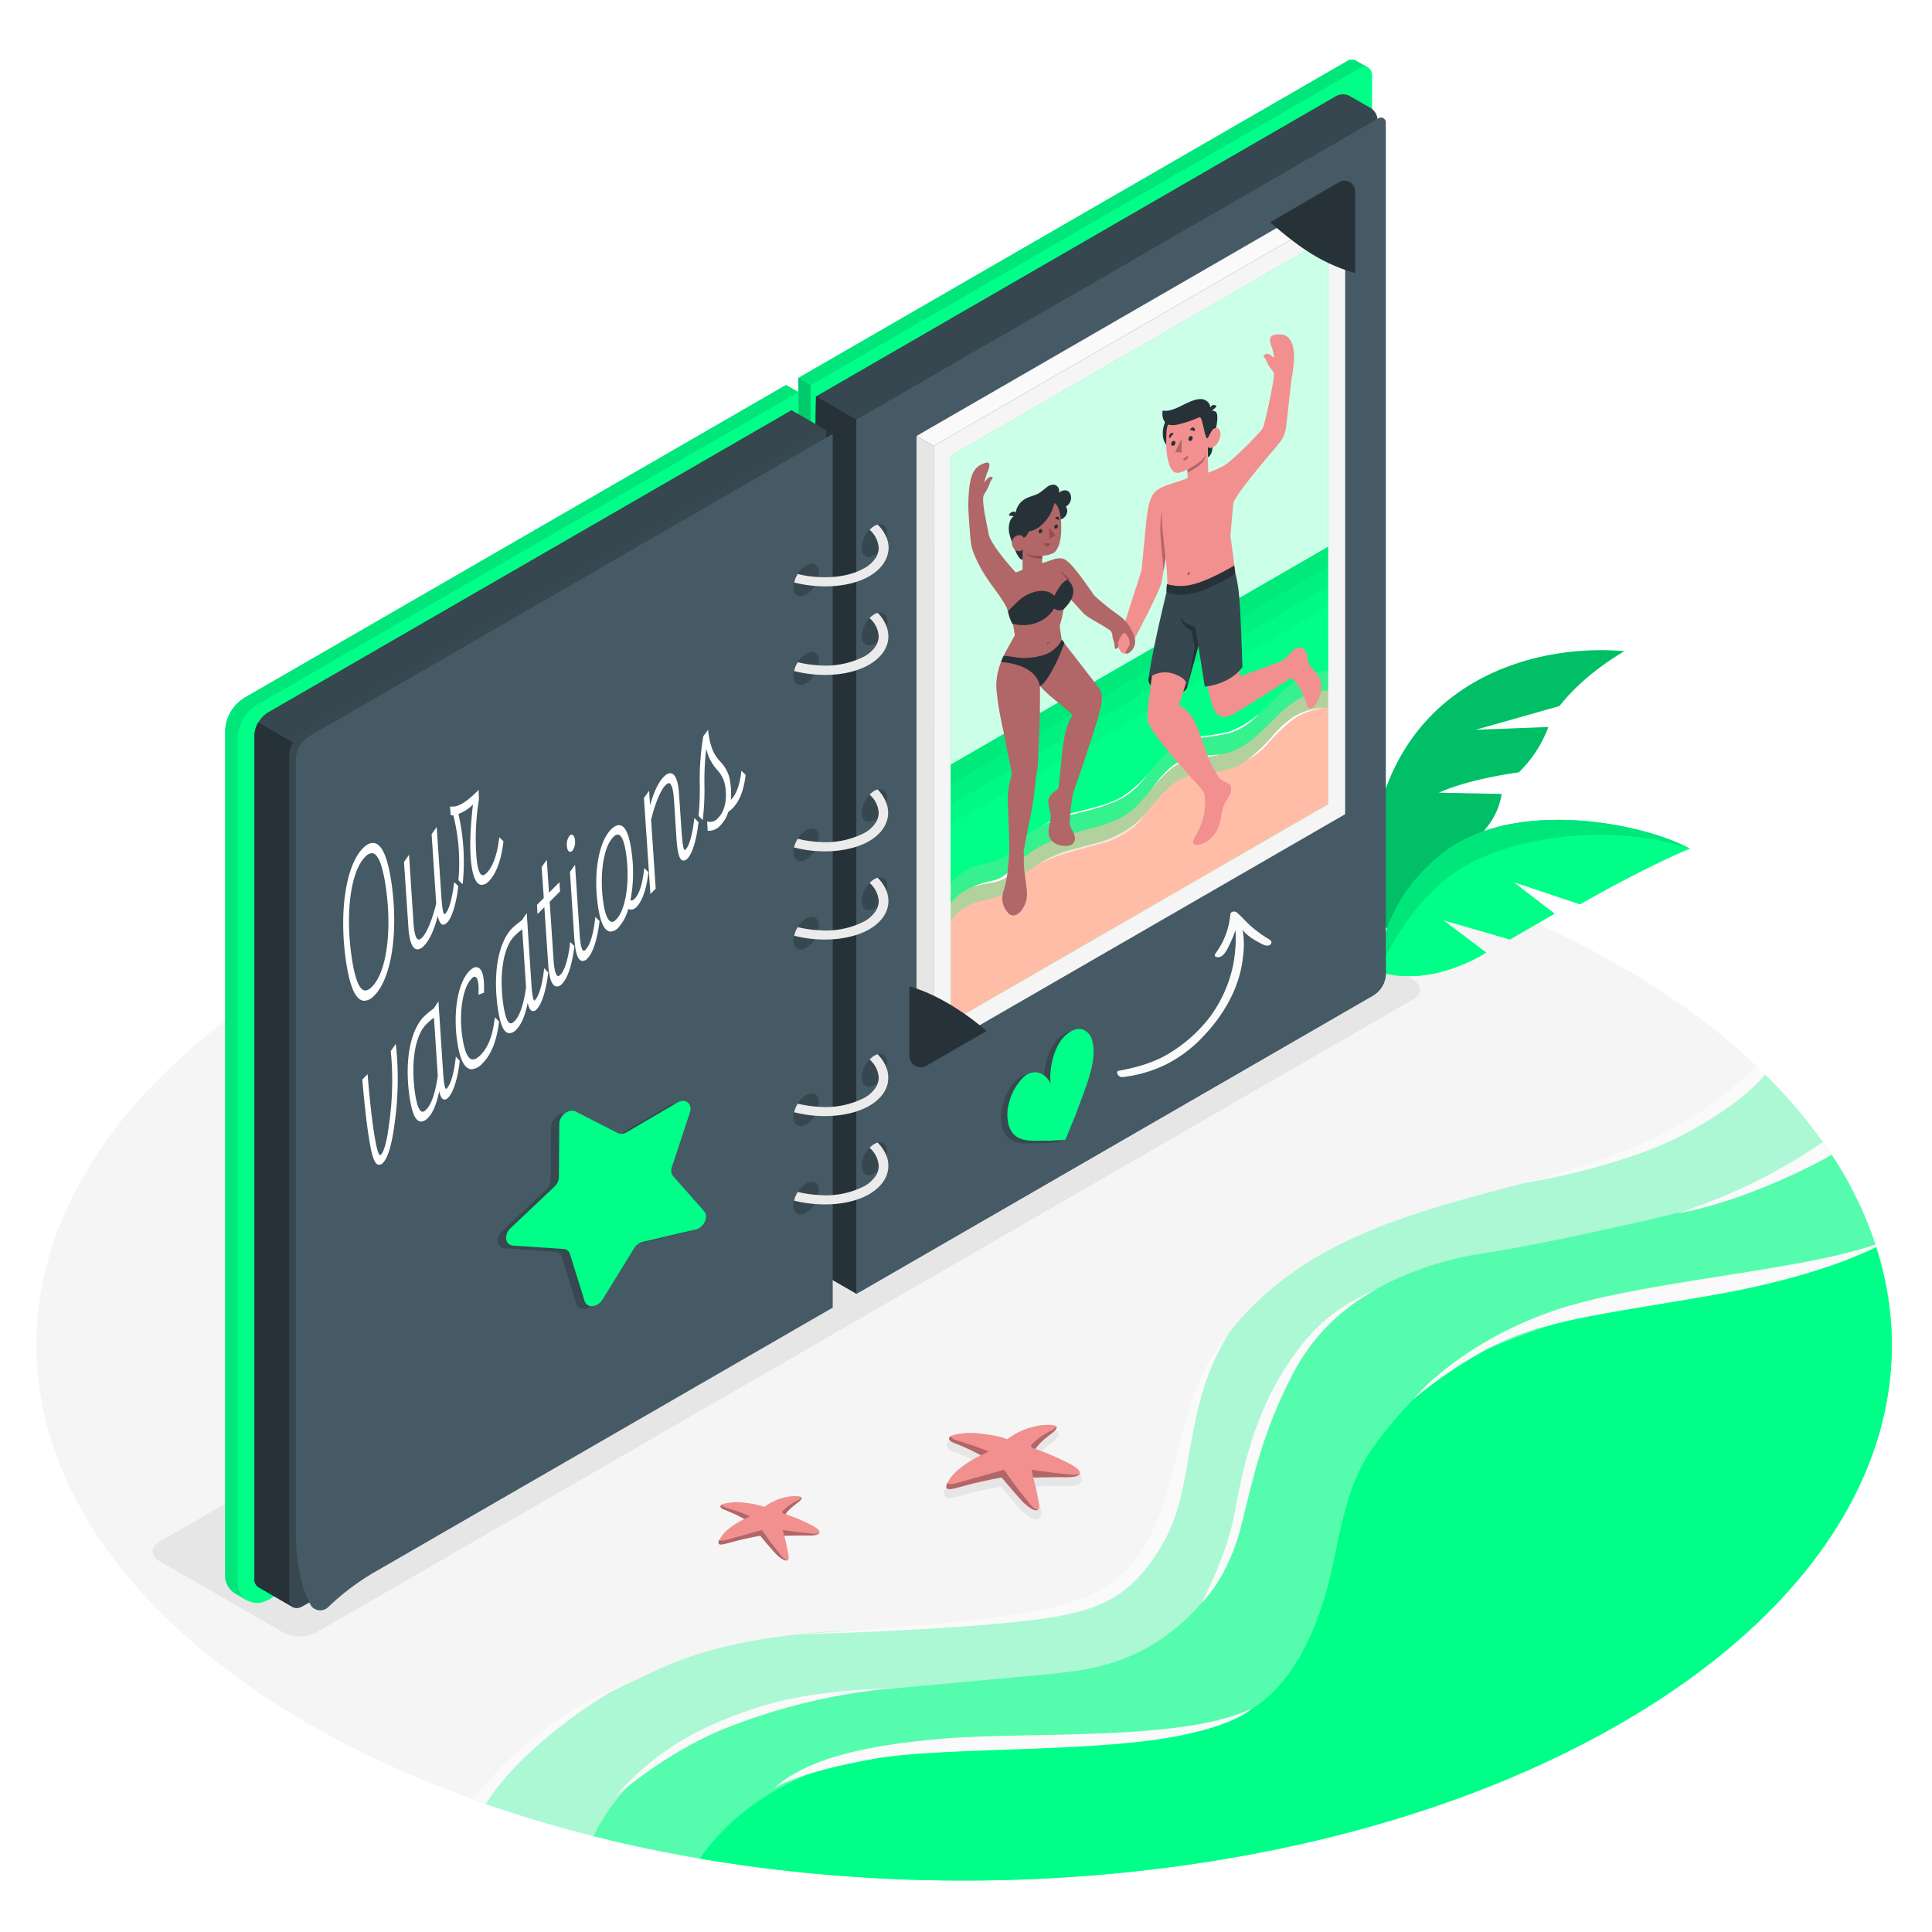 <svg class="animated" id="freepik_stories-moment-to-remember" xmlns="http://www.w3.org/2000/svg" viewBox="0 0 500 500" version="1.1" xmlns:xlink="http://www.w3.org/1999/xlink" xmlns:svgjs="http://svgjs.com/svgjs"><style>svg#freepik_stories-moment-to-remember:not(.animated) .animable {opacity: 0;}svg#freepik_stories-moment-to-remember.animated #freepik--Floor--inject-1 {animation: 1.5s 1 forwards linear slideUp,6s Infinite  linear wind;animation-delay: 0s,1.5s;}svg#freepik_stories-moment-to-remember.animated #freepik--Shadows--inject-1 {animation: 1.8s 1 forwards cubic-bezier(.36,-0.01,.5,1.38) slideUp,6s Infinite  linear shake;animation-delay: 0s,1.8s;}svg#freepik_stories-moment-to-remember.animated #freepik--Plants--inject-1 {animation: 1s 1 forwards ease-out slideRight,6s Infinite  linear heartbeat;animation-delay: 0s,1s;}svg#freepik_stories-moment-to-remember.animated #freepik--photo-album--inject-1 {animation: 1.8s 1 forwards cubic-bezier(.36,-0.01,.5,1.38) zoomOut;animation-delay: 0s;}svg#freepik_stories-moment-to-remember.animated #freepik--Album--inject-1 {animation: 1.8s 1 forwards cubic-bezier(.36,-0.01,.5,1.38) zoomOut,6s Infinite  linear floating;animation-delay: 0s,1.8s;}svg#freepik_stories-moment-to-remember.animated #freepik--sea-stars--inject-1 {animation: 1s 1 forwards cubic-bezier(.36,-0.01,.5,1.38) slideLeft,6s Infinite  linear shake;animation-delay: 0s,1s;}svg#freepik_stories-moment-to-remember.animated #freepik--clouds--inject-1 {animation: 1.6s 1 forwards cubic-bezier(.36,-0.01,.5,1.38) slideUp;animation-delay: 0.3s;opacity: 0}svg#freepik_stories-moment-to-remember.animated #freepik--Clouds--inject-1 {animation: 1.6s 1 forwards cubic-bezier(.36,-0.01,.5,1.38) slideUp,3s Infinite  linear floating;animation-delay: 0.3s,1.9s;opacity: 0}            @keyframes slideUp {                0% {                    opacity: 0;                    transform: translateY(30px);                }                100% {                    opacity: 1;                    transform: inherit;                }            }                    @keyframes wind {                0% {                    transform: rotate( 0deg );                }                25% {                    transform: rotate( 1deg );                }                75% {                    transform: rotate( -1deg );                }            }                    @keyframes shake {                10%, 90% {                    transform: translate3d(-1px, 0, 0);                  }                  20%, 80% {                    transform: translate3d(2px, 0, 0);                  }                  30%, 50%, 70% {                    transform: translate3d(-4px, 0, 0);                  }                  40%, 60% {                    transform: translate3d(4px, 0, 0);                  }            }                    @keyframes slideRight {                0% {                    opacity: 0;                    transform: translateX(30px);                }                100% {                    opacity: 1;                    transform: translateX(0);                }            }                    @keyframes heartbeat {                0% {                    transform: scale(1);                }                10% {                    transform: scale(1.1);                }                30% {                    transform: scale(1);                }                40% {                    transform: scale(1);                }                50% {                    transform: scale(1.1);                }                60% {                    transform: scale(1);                }                100% {                    transform: scale(1);                }            }                    @keyframes zoomOut {                0% {                    opacity: 0;                    transform: scale(1.5);                }                100% {                    opacity: 1;                    transform: scale(1);                }            }                    @keyframes floating {                0% {                    opacity: 1;                    transform: translateY(0px);                }                50% {                    transform: translateY(-10px);                }                100% {                    opacity: 1;                    transform: translateY(0px);                }            }                    @keyframes slideLeft {                0% {                    opacity: 0;                    transform: translateX(-30px);                }                100% {                    opacity: 1;                    transform: translateX(0);                }            }        </style><g id="freepik--Floor--inject-1" class="animable" style="transform-origin: 249.53px 348.049px;"><g id="freepik--Beach--inject-1" class="animable" style="transform-origin: 249.53px 348.049px;"><ellipse id="freepik--floor--inject-1" cx="249.53" cy="348.04" rx="240.12" ry="138.63" style="fill: rgb(245, 245, 245); transform-origin: 249.53px 348.04px;" class="animable"></ellipse><g id="freepik--Waves--inject-1" class="animable" style="transform-origin: 305.971px 381.184px;"><g id="elxwbg53tqif"><path d="M419.32,446.07C354.84,483.29,262.81,494.92,181.11,481q-14-2.38-27.5-5.78c-9.53-2.4-18.85-5.16-27.89-8.31l-2.35-.82c8.5-12.89,23.25-22.65,36.52-29.16l.71-.36.94-.44.85-.39,1.76-.77c5.32-2.26,15.57-9.05,42.26-12h.12l1.94-.21c4.13-.42,8.3-.66,12.47-.83l1-.07c12.83-.59,25.76-.62,38.38-2.47,7.23-1.07,17.16-3.38,21.85-5.45,9.34-4.12,15.57-11.08,19.06-21.47s5-21.64,8.58-32.13a55.71,55.71,0,0,1,7.92-14.88l.08-.1,0,0c6.73-9.05,16-16.36,26-21.76,15-8.12,31.77-12.43,48.29-16.8l2-.52,1.26-.33.46-.11,2.5-.65.42-.12c16-4.07,34.27-8.8,46.5-19.06a108.59,108.59,0,0,0,9.92-9.5c.58.54,1.13,1.09,1.69,1.63a130.59,130.59,0,0,1,14.89,17.41q.52.74,1,1.47l1.23,1.83a98.18,98.18,0,0,1,11.36,23.26,0,0,0,0,1,0,0c.07.21.14.41.2.61C499.53,366.05,477.42,412.52,419.32,446.07Z" style="fill: rgb(0, 255, 136); opacity: 0.3; transform-origin: 306.486px 381.599px;" class="animable"></path></g><g id="elw8qe1vpy6f"><path d="M419.32,446.07C354.84,483.29,262.81,494.92,181.11,481q-14-2.38-27.5-5.78a50.06,50.06,0,0,1,8.77-12.76l0,0a59.86,59.86,0,0,1,10.15-8.62c15.29-10.28,34.82-14.68,52.93-16.35l6.42-.6h.2l.22,0,35.61-3.3c6.42-.59,12.9-1.19,19.1-3A50.25,50.25,0,0,0,308,418a41.31,41.31,0,0,0,2.94-3.18h0l0,0a38.82,38.82,0,0,0,8-16.58c4.6-19,8.73-33.08,15.46-44l.07-.13c4.35-8.53,12.26-15.34,21.3-20.3l.38-.22a83.58,83.58,0,0,1,26.35-9c14-2.18,28.11-5.3,41.87-8.38,3.59-.8,6.8-1.57,9.7-2.32,16.78-4.37,22.85-8.05,31.39-12.74,2.65-1.45,5.07-2.85,7.32-4.23l1.23,1.83a98.18,98.18,0,0,1,11.36,23.26,0,0,0,0,1,0,0c.07.21.14.41.2.61C499.53,366.05,477.42,412.52,419.32,446.07Z" style="fill: rgb(0, 255, 136); opacity: 0.5; transform-origin: 321.616px 391.804px;" class="animable"></path></g><path d="M419.32,446.07C354.84,483.29,262.81,494.92,181.11,481c.22-.34.46-.67.7-1,7.19-9.8,16.84-16.45,27.6-20.88h0a109.9,109.9,0,0,1,30.66-7.18c12.77-1.29,26.19-1.1,39.21-1.44,14.51-.37,29.61-1,42.94-7.38a18.14,18.14,0,0,0,1.74-.92c9.78-5.7,16.59-19,20.06-33.26,2.76-11.29,4.13-24.25,11.09-33.95a102.39,102.39,0,0,1,10.58-12.76l0,0a55.89,55.89,0,0,1,18.06-12.58l1.42-.6,0,0q7.55-3.15,15.3-5.8l.2-.06q11.49-3.91,23.3-6.69c17.16-4,34.73-6.23,51.65-11.15,2.84-.82,5.68-1.74,8.49-2.74l.27-.1.92-.35a0,0,0,0,1,0,0c.07.21.14.41.2.61C499.53,366.05,477.42,412.52,419.32,446.07Z" style="fill: rgb(0, 255, 136); transform-origin: 335.348px 404.424px;" id="elwt6nrp51kbm" class="animable"></path><path d="M268.24,419.14C284.83,417,293,413.19,301,399.4c8.58-14.78,4.88-35.13,16.9-54.09-14.82,16.29-11.57,43.31-24.78,59.2C281.93,417.94,261.21,419,206.42,423,206.42,423,246.71,421.93,268.24,419.14Z" style="fill: rgb(250, 250, 250); transform-origin: 262.16px 384.155px;" id="el170gocukaj" class="animable"></path><path d="M319.69,390.71c-2.2,12.4-8.78,24.15-8.78,24.15s6.93-6.21,10.45-20.5,5.63-23.74,12.71-37.82,16.86-19.79,22.27-23c-9.94,4.52-16.42,9.13-23.76,20.56S321.88,378.31,319.69,390.71Z" style="fill: rgb(250, 250, 250); transform-origin: 333.625px 374.2px;" id="elhqztymnbfln" class="animable"></path><path d="M454.41,275.68c-9.08,9.55-23,20.49-55.61,29.33l-.42.12-2.5.65-.46.11-1.26.33s25.5-3.88,42.58-13.14c10-5.45,16-10.3,20.17-15-.56-.54-1.11-1.09-1.69-1.63Z" style="fill: rgb(250, 250, 250); transform-origin: 425.535px 290.95px;" id="elhfnp2r9x6" class="animable"></path><path d="M232.11,436.81a157,157,0,0,0-44.25,10.42c-14.24,5.66-26.47,15.91-28.48,17.64l-.24.22,0,0c.08-.09.14-.18.22-.26,10.62-12.19,22-18.12,36.64-22.91,14.24-4.66,31.16-4.78,35.93-5.12Z" style="fill: rgb(250, 250, 250); transform-origin: 195.625px 450.945px;" id="ela259esseuqg" class="animable"></path><path d="M485.62,322.69c-6,3-19.25,8.46-43,12.6-19.13,3.33-31.61,5-41.86,7.79l-.2.06a76.11,76.11,0,0,0-15.3,5.8l0,0a115.19,115.19,0,0,0-19.48,13.18l0,0s0,0-.05,0c.35-.43,11.85-14.24,35.68-22.67,21.68-7.66,62.16-10.23,82.87-17l.27-.1c.32-.1.62-.21.93-.32C485.49,322.29,485.56,322.49,485.62,322.69Z" style="fill: rgb(250, 250, 250); transform-origin: 425.675px 342.075px;" id="elp2ogkzznlki" class="animable"></path><path d="M472.82,297q-.49-.73-1-1.47a144,144,0,0,1-37.69,18.44c.8-.1,13.07-1.79,33.05-11.49,2.46-1.19,4.75-2.41,6.89-3.65Z" style="fill: rgb(250, 250, 250); transform-origin: 454.1px 304.75px;" id="elhcqsbfl3365" class="animable"></path><path d="M162.39,435.69l-.85.39-.94.44-.71.36c-7.67,4-26.08,16.85-34.17,30l-2.35-.82c-.35-.14-.7-.26-1.05-.38C135.87,448.53,152.65,439,162.39,435.69Z" style="fill: rgb(250, 250, 250); transform-origin: 142.355px 451.285px;" id="elvpq2q0jvhw" class="animable"></path><path d="M293.81,450.89c24.39-2.6,30.18-8.74,30.18-8.74-17.36,8.54-58.08,6-79.45,7.77s-35.82,5.34-44.26,12.91c0,0,6-4.21,26.51-7.75C241.58,452.53,271.63,453.25,293.81,450.89Z" style="fill: rgb(250, 250, 250); transform-origin: 262.135px 452.49px;" id="elwpwgv137az" class="animable"></path></g></g></g><g id="freepik--Shadows--inject-1" class="animable" style="transform-origin: 203.515px 328.795px;"><path id="freepik--Shadow--inject-1" d="M268.18,393.21c-1.4,0-3.43-1.84-4.31-2.82-2.08-2.3-4.19-4.83-4.86-5.65-1.14.21-5,.95-9.08,2l-1,.27a14.42,14.42,0,0,1-3.22.67,1.33,1.33,0,0,1-1.27-.6c-.32-.58-.1-1.42.74-2.79,1.77-2.87,5.52-5,7.37-6a48.68,48.68,0,0,0-5.56-2.51c-.86-.3-2-.82-2-1.75,0-.47.32-1.11,1.76-1.57a17.58,17.58,0,0,1,4.39-.49c.61,0,1.2,0,1.75.08a29.31,29.31,0,0,1,7.62,1.47,19,19,0,0,1,8.84-3.54c.71-.07,1.35-.1,1.91-.1,1.44,0,2.23.22,2.57.72a1,1,0,0,1,.08.94,5.66,5.66,0,0,1-1.92,2,18.33,18.33,0,0,0-3.19,2.93l.87.31a49.79,49.79,0,0,1,7.72,3.39c2,1.16,2.87,2.13,2.63,3.05-.3,1.13-2.09,1.36-3.53,1.36h-1.81c-2.25,0-5.2.06-6.56.09.26,1.06.77,3.23,1.28,6.15a2.38,2.38,0,0,1-.28,1.95A1.21,1.21,0,0,1,268.18,393.21Z" style="fill: rgb(230, 230, 230); transform-origin: 262.179px 381.545px;" class="animable"></path><path id="freepik--shadow--inject-1" d="M73.24,422.45,41.28,404c-2.39-1.38-2.39-3.62,0-5L325.09,235.14a9.57,9.57,0,0,1,8.66,0l32,18.46c2.39,1.38,2.39,3.62,0,5L81.9,422.45A9.57,9.57,0,0,1,73.24,422.45Z" style="fill: rgb(230, 230, 230); transform-origin: 203.515px 328.795px;" class="animable"></path></g><g id="freepik--Plants--inject-1" class="animable" style="transform-origin: 395.856px 210.452px;"><g id="freepik--plants--inject-1" class="animable" style="transform-origin: 395.856px 210.452px;"><path d="M359.83,241s-10.42-5.85-2.44-33.1c9.71-33.13,41.23-41.3,63-39.36,0,0-10.07,5.54-16.8,14.18l-21.71,6.15,18.83-.71a32.26,32.26,0,0,1-7.62,11.71s-12.82,1.65-20.71,5.28l16.24.32a17.79,17.79,0,0,1-3.71,8.45C381.51,218.42,373.14,232.47,359.83,241Z" style="fill: rgb(0, 255, 136); transform-origin: 387.386px 204.636px;" id="el4yxve9ehsu4" class="animable"></path><g id="elr6n8x7qat9"><path d="M359.83,241s-10.42-5.85-2.44-33.1c9.71-33.13,41.23-41.3,63-39.36,0,0-10.07,5.54-16.8,14.18l-21.71,6.15,18.83-.71a32.26,32.26,0,0,1-7.62,11.71s-12.82,1.65-20.71,5.28l16.24.32a17.79,17.79,0,0,1-3.71,8.45C381.51,218.42,373.14,232.47,359.83,241Z" style="opacity: 0.25; transform-origin: 387.386px 204.636px;" class="animable"></path></g><path d="M356.77,251.43s-.41-18,17.56-31.32,50.41-7.32,63-.48c0,0-12.05,1.72-28.43,12.63l-17.24-4,10.64,8.19-11.52,6.66-17.33-5,11.17,8.4S370.5,255.88,356.77,251.43Z" style="fill: rgb(0, 255, 136); transform-origin: 397.05px 232.401px;" id="elehf19w7xw27" class="animable"></path><path d="M356.77,251.43s-.41-18,17.56-31.32,50.41-7.32,63-.48c0,0-10.54,4.22-28.44,14.43l-17.23-5.78,10.64,8.19-11.52,6.66-17.33-5,11.17,8.4S370.5,255.88,356.77,251.43Z" style="fill: rgb(0, 255, 136); transform-origin: 397.05px 232.402px;" id="elvz9uawc1hl" class="animable"></path><g id="elx8084a1n0n"><path d="M374.33,220.11c-18,13.36-17.56,31.32-17.56,31.32s7.86-19.67,23.39-27.88,39.16-9.91,57.17-3.92C424.74,212.79,392.29,206.74,374.33,220.11Z" style="opacity: 0.1; transform-origin: 397.049px 231.791px;" class="animable"></path></g></g></g><g id="freepik--Album--inject-1" class="animable" style="transform-origin: 208.446px 216.088px;"><g id="freepik--photo-album--inject-1" class="animable" style="transform-origin: 208.446px 216.088px;"><g id="freepik--Notebook--inject-1" class="animable" style="transform-origin: 208.446px 216.088px;"><path d="M206.59,331.18l3.24,1.88,138.66-83.8a7.46,7.46,0,0,0,3.37-5.83L354.09,17.5l-3.22-1.86a2.38,2.38,0,0,0-2.38.23L206.59,97.8Z" style="fill: rgb(0, 255, 136); transform-origin: 280.34px 174.242px;" id="el6o8uzzmjx7x" class="animable"></path><g id="el01672djji3re"><path d="M350.87,15.64l3.22,1.86,0,2.76L209.83,99.67l-3.24-1.87,141.9-81.93A2.38,2.38,0,0,1,350.87,15.64Z" style="opacity: 0.1; transform-origin: 280.34px 57.547px;" class="animable"></path></g><path d="M209.83,333.06l141.9-81.93a7.45,7.45,0,0,0,3.37-5.83V19.69c0-2.15-1.51-3-3.37-1.94L209.83,99.67Z" style="fill: rgb(0, 255, 136); transform-origin: 282.465px 175.177px;" id="elyessylow2t" class="animable"></path><g id="el6tcnzp6wpg6"><polygon points="206.59 97.8 209.83 99.67 209.83 333.06 206.59 331.19 206.59 97.8" style="opacity: 0.2; transform-origin: 208.21px 215.43px;" class="animable"></polygon></g><path d="M206.65,327.48,69.52,414l-5.5.24-3.23-1.87a5.4,5.4,0,0,1-2.54-4.87V189.13a10.5,10.5,0,0,1,4.92-8.52l140.25-81,3.23,1.86Z" style="fill: rgb(0, 255, 136); transform-origin: 132.446px 256.925px;" id="el673t3o5bzhq" class="animable"></path><g id="elsh7tygx74i"><path d="M206.65,327.48,69.52,414l-5.5.24-3.23-1.87a5.4,5.4,0,0,1-2.54-4.87V189.13a10.5,10.5,0,0,1,4.92-8.52l140.25-81,3.23,1.86Z" style="opacity: 0.1; transform-origin: 132.446px 256.925px;" class="animable"></path></g><path d="M62.88,186.13a10,10,0,0,0-1.4,4.87V409.31a5.12,5.12,0,0,0,8,4.64l137.14-79.18V101.5l-140.25,81A10.05,10.05,0,0,0,62.88,186.13Z" style="fill: rgb(0, 255, 136); transform-origin: 134.041px 258.174px;" id="el5qkuiusy0k9" class="animable"></path><path d="M221.67,334.82l-14.27-8.23,3.78-224L345.84,24.83a3.77,3.77,0,0,1,3.43,0L354.79,28a3.8,3.8,0,0,1,1.72,3l2.14,220.84a6.73,6.73,0,0,1-3.37,5.83Z" style="fill: rgb(55, 71, 79); transform-origin: 283.025px 179.619px;" id="el56uuotggisb" class="animable"></path><polygon points="221.62 334.8 221.63 108.6 211.18 102.54 207.4 326.59 221.62 334.8" style="fill: rgb(38, 50, 56); transform-origin: 214.515px 218.67px;" id="el0xp6v930lcn" class="animable"></polygon><path d="M358.65,31.65v220.2a6.73,6.73,0,0,1-3.37,5.83L222.15,334.55l-.53.25V108.6l135.15-78A1.25,1.25,0,0,1,358.65,31.65Z" style="fill: rgb(69, 90, 100); transform-origin: 290.135px 182.615px;" id="el1kmu7slxob6" class="animable"></path><path d="M213.81,337.43,78.23,415.71l-2.38.24-8.95-5.19h0a2.38,2.38,0,0,1-1-2.18V190.26a7.45,7.45,0,0,1,3.36-5.83l135.59-78.28,8.95,5.19Z" style="fill: rgb(55, 71, 79); transform-origin: 139.849px 261.05px;" id="elsqprtpcffn" class="animable"></path><path d="M213.81,111.33l-1.7,1-22.06,12.74-4.11,2.37L78.23,189.62a7.46,7.46,0,0,0-3.37,5.83V413.78c0,2.14,1.52,3,3.37,1.94l1.8-1,133.78-77.25Z" style="fill: rgb(69, 90, 100); transform-origin: 144.335px 263.752px;" id="el0pckt07jb84b" class="animable"></path><g id="elrzu9002dsmm"><path d="M213.81,111.33l-1.7,1-22.06,12.74-4.11,2.37L78.23,189.62a7.46,7.46,0,0,0-3.37,5.83V413.78c0,2.14,1.52,3,3.37,1.94l1.8-1,133.78-77.25Z" style="opacity: 0.2; transform-origin: 144.335px 263.752px;" class="animable"></path></g><path d="M75.84,192.14l-9-5.19a6.72,6.72,0,0,0-1,3.31V408.58a2.34,2.34,0,0,0,1,2.17l9,5.2a2.41,2.41,0,0,1-1-2.17V195.45A6.83,6.83,0,0,1,75.84,192.14Z" style="fill: rgb(38, 50, 56); transform-origin: 70.834px 301.45px;" id="elop8zbronr5m" class="animable"></path><path d="M215.49,112.31l-24.4,14.09-3.83,2.21-107.35,62a7.42,7.42,0,0,0-3.36,5.83V391.93c0,1.74,0,3.37,0,4.91.19,8.07,1.36,13.54,3.49,17.84.1.18.18.35.27.53a2.81,2.81,0,0,0,.67.87,3,3,0,0,0,4.14-.34,62.63,62.63,0,0,1,11-8.39l.17-.11,119.22-68.83Z" style="fill: rgb(69, 90, 100); transform-origin: 146.03px 264.531px;" id="elak91uoftdtw" class="animable"></path><path d="M227.14,135.76a2.87,2.87,0,0,0-.87.36,4.74,4.74,0,0,0-1.2,1A7.28,7.28,0,0,0,223,141.8c0,2.08,1.49,2.93,3.29,1.9a4.86,4.86,0,0,0,.95-.72h0a7.48,7.48,0,0,0,2.16-3.65,5.06,5.06,0,0,0,.19-1.31C229.57,136.27,228.54,135.38,227.14,135.76Z" style="fill: rgb(55, 71, 79); transform-origin: 226.295px 139.905px;" id="elx3xnhwgt9d" class="animable"></path><path d="M227.14,158.6a3.85,3.85,0,0,0-.86.36,5.45,5.45,0,0,0-1.24,1,7.39,7.39,0,0,0-2,4.69c0,2.09,1.49,3,3.3,1.91a5.07,5.07,0,0,0,1-.74,7.28,7.28,0,0,0,2.15-3.66,4.51,4.51,0,0,0,.18-1.29C229.58,159.11,228.54,158.22,227.14,158.6Z" style="fill: rgb(55, 71, 79); transform-origin: 226.355px 162.769px;" id="el95uuqjoli24" class="animable"></path><path d="M227.13,204.3a3.32,3.32,0,0,0-.85.36,5.69,5.69,0,0,0-1.23,1,7.17,7.17,0,0,0-2.05,4.7c0,2.08,1.47,2.93,3.29,1.9a5.53,5.53,0,0,0,1-.73,7.66,7.66,0,0,0,2.15-3.67,4.77,4.77,0,0,0,.17-1.29C229.57,204.8,228.54,203.92,227.13,204.3Z" style="fill: rgb(55, 71, 79); transform-origin: 226.305px 208.455px;" id="elm1gd230hly" class="animable"></path><path d="M227.13,227.15a3.85,3.85,0,0,0-.86.36,5.49,5.49,0,0,0-1.21,1A7.41,7.41,0,0,0,223,233.2c0,2.09,1.49,2.94,3.31,1.91a5.28,5.28,0,0,0,.94-.71h0a7.67,7.67,0,0,0,2.16-3.68,4.87,4.87,0,0,0,.17-1.29C229.57,227.66,228.54,226.78,227.13,227.15Z" style="fill: rgb(55, 71, 79); transform-origin: 226.29px 231.307px;" id="eljnqo6xe7wf" class="animable"></path><path d="M227.12,272.85a3.71,3.71,0,0,0-.85.36,5.15,5.15,0,0,0-1.21,1,7.24,7.24,0,0,0-2.07,4.7c0,2.08,1.48,2.94,3.29,1.9a5,5,0,0,0,1-.73,7.42,7.42,0,0,0,2.15-3.67,4.75,4.75,0,0,0,.17-1.28C229.57,273.36,228.53,272.47,227.12,272.85Z" style="fill: rgb(55, 71, 79); transform-origin: 226.295px 277.008px;" id="eljg74f6sxun" class="animable"></path><path d="M227.13,295.69a3.38,3.38,0,0,0-.85.37,5.7,5.7,0,0,0-1.23,1,7.34,7.34,0,0,0-2.05,4.7c0,2.09,1.48,2.94,3.29,1.9a4.84,4.84,0,0,0,.94-.71v0a7.4,7.4,0,0,0,2.17-3.65s0,0,0,0a4.75,4.75,0,0,0,.17-1.28C229.58,296.21,228.54,295.31,227.13,295.69Z" style="fill: rgb(55, 71, 79); transform-origin: 226.285px 299.854px;" id="elbszna8vz3vq" class="animable"></path><path d="M208.64,153.91c-1.82,1-3.29.18-3.3-1.9a7.23,7.23,0,0,1,3.28-5.69c1.82-1,3.3-.2,3.3,1.91A7.23,7.23,0,0,1,208.64,153.91Z" style="fill: rgb(55, 71, 79); transform-origin: 208.63px 150.113px;" id="elzse23w1pkp" class="animable"></path><path d="M227.14,135.76a2.87,2.87,0,0,0-.87.36,4.74,4.74,0,0,0-1.2,1,6.88,6.88,0,0,1,2.34,4.7,4.32,4.32,0,0,1-.17,1.18h0a4.25,4.25,0,0,1-.48,1.18,8.11,8.11,0,0,1-3.08,2.86c-3.13,1.81-7.46,2.56-11.88,2.3a27.44,27.44,0,0,1-5.33-.79,2.07,2.07,0,0,0-.22.35,6.38,6.38,0,0,0-.35.69c-.08.21-.17.42-.23.62a.24.24,0,0,0,0,.09,2.07,2.07,0,0,0-.1.33s0,0,0,0,0,.08,0,.12a29.91,29.91,0,0,0,5.34.88c5.18.45,10.37-.38,14.06-2.5,3.18-1.86,4.95-4.46,5-7.35a7.3,7.3,0,0,0-.46-2.47A10.32,10.32,0,0,0,227.14,135.76Z" style="fill: rgb(235, 235, 235); transform-origin: 217.77px 143.754px;" id="elr8itqqkcjqo" class="animable"></path><path d="M208.64,176.76c-1.82,1-3.29.19-3.3-1.9a7.23,7.23,0,0,1,3.28-5.69c1.82-1,3.3-.2,3.3,1.91A7.23,7.23,0,0,1,208.64,176.76Z" style="fill: rgb(55, 71, 79); transform-origin: 208.63px 172.964px;" id="elbz8rn7bhoa9" class="animable"></path><path d="M227.14,158.6a3.85,3.85,0,0,0-.86.36,5.45,5.45,0,0,0-1.24,1,6.71,6.71,0,0,1,2.36,4.7,3.74,3.74,0,0,1-.16,1.16,4,4,0,0,1-.48,1.19,8.21,8.21,0,0,1-3.08,2.87,22.07,22.07,0,0,1-11.89,2.3,28.59,28.59,0,0,1-5.32-.8c-.16.24-.3.49-.43.73l-.08.15s0,0,0,.06a1.43,1.43,0,0,0-.14.34,7.54,7.54,0,0,0-.3,1,31.79,31.79,0,0,0,5.32.9c5.19.43,10.37-.4,14.07-2.53,3.19-1.85,5-4.44,5-7.34a7.8,7.8,0,0,0-.45-2.49A10.14,10.14,0,0,0,227.14,158.6Z" style="fill: rgb(235, 235, 235); transform-origin: 217.715px 166.635px;" id="elclnwozdo95n" class="animable"></path><path d="M208.63,222.46c-1.81,1-3.29.18-3.29-1.91a7.21,7.21,0,0,1,3.28-5.68c1.82-1.05,3.3-.2,3.3,1.9A7.23,7.23,0,0,1,208.63,222.46Z" style="fill: rgb(55, 71, 79); transform-origin: 208.63px 218.652px;" id="eltf68e9x7u7" class="animable"></path><path d="M227.13,204.3a3.32,3.32,0,0,0-.85.36,5.69,5.69,0,0,0-1.23,1,6.71,6.71,0,0,1,2.36,4.7,5.15,5.15,0,0,1-.16,1.17,4.47,4.47,0,0,1-.49,1.18,8.28,8.28,0,0,1-3.08,2.87,22.07,22.07,0,0,1-11.9,2.3,28.28,28.28,0,0,1-5.32-.81l-.22.35a5.71,5.71,0,0,0-.35.7,4.82,4.82,0,0,0-.27.72l-.12.48a31.91,31.91,0,0,0,5.33.9c5.18.43,10.37-.4,14.07-2.53,3.19-1.85,4.94-4.45,4.95-7.34a7.44,7.44,0,0,0-.45-2.49A10.18,10.18,0,0,0,227.13,204.3Z" style="fill: rgb(235, 235, 235); transform-origin: 217.675px 212.315px;" id="elf6ep2t3jyga" class="animable"></path><path d="M208.63,245.31c-1.81,1-3.29.18-3.3-1.91a7.26,7.26,0,0,1,3.29-5.68c1.82-1.05,3.3-.2,3.3,1.9A7.22,7.22,0,0,1,208.63,245.31Z" style="fill: rgb(55, 71, 79); transform-origin: 208.625px 241.502px;" id="eldcnrdexe2jf" class="animable"></path><path d="M227.13,227.15a3.85,3.85,0,0,0-.86.36,5.49,5.49,0,0,0-1.21,1,6.89,6.89,0,0,1,2.36,4.71,4.91,4.91,0,0,1-.18,1.2h0a4.6,4.6,0,0,1-.48,1.15,8.35,8.35,0,0,1-3.07,2.88,22,22,0,0,1-11.9,2.28,28,28,0,0,1-5.33-.79c-.07.13-.14.23-.22.35a6.08,6.08,0,0,0-.33.68l0,0a6,6,0,0,0-.28.81c0,.12-.07.25-.1.38a31.66,31.66,0,0,0,5.31.89c5.19.42,10.39-.41,14.08-2.52,3.2-1.85,5-4.46,5-7.34a7.56,7.56,0,0,0-.44-2.49A10.21,10.21,0,0,0,227.13,227.15Z" style="fill: rgb(235, 235, 235); transform-origin: 217.725px 235.153px;" id="elh2mmh9khm4h" class="animable"></path><path d="M208.63,291c-1.81,1-3.29.18-3.3-1.91a7.22,7.22,0,0,1,3.29-5.68c1.82-1.05,3.29-.2,3.29,1.9A7.25,7.25,0,0,1,208.63,291Z" style="fill: rgb(55, 71, 79); transform-origin: 208.62px 287.192px;" id="elssfp66lv6ol" class="animable"></path><path d="M227.12,272.85a3.71,3.71,0,0,0-.85.36,5.15,5.15,0,0,0-1.21,1,6.8,6.8,0,0,1,2.35,4.69,4.32,4.32,0,0,1-.17,1.18,4,4,0,0,1-.49,1.18,8.28,8.28,0,0,1-3.08,2.87,22,22,0,0,1-11.88,2.29,29.94,29.94,0,0,1-5.33-.79,7.63,7.63,0,0,0-.42.73l-.09.15a.14.14,0,0,0,0,.06,2,2,0,0,0-.14.34l-.16.48a3.9,3.9,0,0,0-.12.46l0,0a33,33,0,0,0,5.33.89c5.19.42,10.37-.41,14.07-2.53,3.19-1.85,5-4.46,4.94-7.33a7.2,7.2,0,0,0-.44-2.5A9.86,9.86,0,0,0,227.12,272.85Z" style="fill: rgb(235, 235, 235); transform-origin: 217.701px 280.848px;" id="el3uccctf05i6" class="animable"></path><path d="M208.64,313.85c-1.82,1-3.29.19-3.3-1.9a7.24,7.24,0,0,1,3.28-5.69c1.82-1.05,3.3-.19,3.3,1.91A7.21,7.21,0,0,1,208.64,313.85Z" style="fill: rgb(55, 71, 79); transform-origin: 208.63px 310.044px;" id="elumy07sniorg" class="animable"></path><path d="M227.13,295.69a3.38,3.38,0,0,0-.85.37,5.7,5.7,0,0,0-1.23,1,6.73,6.73,0,0,1,2.36,4.7,4.14,4.14,0,0,1-.17,1.17v0a4,4,0,0,1-.47,1.17,8.45,8.45,0,0,1-3.08,2.87,21.94,21.94,0,0,1-11.91,2.29,27.92,27.92,0,0,1-5.3-.79,2.07,2.07,0,0,0-.22.35,6.38,6.38,0,0,0-.35.69,5.81,5.81,0,0,0-.27.72c0,.16-.09.32-.13.48a30.72,30.72,0,0,0,5.33.88c5.19.43,10.38-.39,14.06-2.51,3.19-1.86,5-4.45,5-7.34a6.86,6.86,0,0,0-.43-2.48s0,0,0,0A10.38,10.38,0,0,0,227.13,295.69Z" style="fill: rgb(235, 235, 235); transform-origin: 217.705px 303.695px;" id="eljg6u5727bn" class="animable"></path></g><g id="freepik--Photo--inject-1" class="animable" style="transform-origin: 292.665px 161.765px;"><polygon points="241.63 115.39 348.13 53.9 348.13 210.71 241.64 272.19 241.63 115.39" style="fill: rgb(245, 245, 245); transform-origin: 294.88px 163.045px;" id="elxfm7pk2802" class="animable"></polygon><polygon points="348.13 53.9 343.69 51.34 237.2 112.83 241.63 115.39 348.13 53.9" style="fill: rgb(250, 250, 250); transform-origin: 292.665px 83.365px;" id="el7zya6knw3xa" class="animable"></polygon><polygon points="237.2 112.83 237.2 269.63 241.64 272.19 241.63 115.39 237.2 112.83" style="fill: rgb(230, 230, 230); transform-origin: 239.42px 192.51px;" id="elxtkckuj1z9e" class="animable"></polygon><polygon points="246.07 117.95 343.69 61.59 343.69 208.14 246.07 264.5 246.07 117.95" style="fill: rgb(0, 255, 136); transform-origin: 294.88px 163.045px;" id="eltuxao4oqme7" class="animable"></polygon><g id="elf6u9zmzxat"><polygon points="246.07 117.95 343.69 61.59 343.69 208.14 246.07 264.5 246.07 117.95" style="fill: rgb(255, 255, 255); opacity: 0.8; transform-origin: 294.88px 163.045px;" class="animable"></polygon></g><polygon points="246.07 223.51 343.69 167.15 343.69 208.14 246.07 264.5 246.07 223.51" style="fill: rgb(255, 189, 167); transform-origin: 294.88px 215.825px;" id="el8sg1d4fvhsd" class="animable"></polygon><g id="el0194phhkraqwh"><path d="M246.07,233.76a13.69,13.69,0,0,1,5.63-4.24c2.79-1.05,6-1.08,8.49-2.84a23.5,23.5,0,0,0,3.35-3.34c4.73-5,11.64-7.05,18.26-8.82,3.28-.88,6.63-1.76,9.47-3.62,6-3.91,9-11.73,15.71-14.2,3.48-1.29,7.38-.87,10.93-1.93,5.23-1.56,8.92-5.94,12.73-9.57a28.27,28.27,0,0,1,6.25-4.8c.55-.29,6.8-2.19,6.8-1.62V141.53l-97.62,56.36Z" style="fill: rgb(0, 255, 136); opacity: 0.5; transform-origin: 294.88px 187.645px;" class="animable"></path></g><g id="elp05ghm1ms5p"><path d="M246.07,238.11a13.72,13.72,0,0,1,5.63-4.25c2.79-1.05,6-1.08,8.49-2.83a24.59,24.59,0,0,0,3.35-3.34c4.73-5,11.64-7.05,18.26-8.83,3.28-.88,6.63-1.76,9.47-3.62,6-3.91,9-11.73,15.71-14.2,3.48-1.28,7.38-.86,10.93-1.92,5.23-1.57,8.92-5.94,12.73-9.57a27.79,27.79,0,0,1,6.25-4.81,14.65,14.65,0,0,1,6.8-1.62V141.53l-97.62,56.36Z" style="fill: rgb(0, 255, 136); opacity: 0.3; transform-origin: 294.88px 189.82px;" class="animable"></path></g><g id="elot6n702wp2i"><path d="M246.07,233.76a13.69,13.69,0,0,1,5.63-4.24c2.79-1.05,6-1.08,8.49-2.84a23.5,23.5,0,0,0,3.35-3.34c4.73-5,11.64-7.05,18.26-8.82,3.28-.88,6.63-1.76,9.47-3.62,6-3.91,9-11.73,15.71-14.2,3.48-1.29,7.38-.87,10.93-1.93,5.23-1.56,8.92-5.94,12.73-9.57a28.27,28.27,0,0,1,6.25-4.8c.55-.29,6.8-2.19,6.8-1.62V141.53l-97.62,56.36Z" style="fill: rgb(0, 255, 136); opacity: 0.4; transform-origin: 294.88px 187.645px;" class="animable"></path></g><path d="M246.07,228.64a13.72,13.72,0,0,1,5.63-4.25c2.79-1,6-1.08,8.49-2.83a24.59,24.59,0,0,0,3.35-3.34c4.73-5,11.64-7.05,18.26-8.83,3.28-.88,6.63-1.76,9.47-3.62,6-3.91,9-11.73,15.71-14.2,3.48-1.28,7.38-.86,10.93-1.92,5.23-1.57,8.92-5.94,12.73-9.57a28.27,28.27,0,0,1,6.25-4.8,14.63,14.63,0,0,1,6.8-1.63V141.53l-97.62,56.36Z" style="fill: rgb(0, 255, 136); transform-origin: 294.88px 185.085px;" id="elk65ijt86bw" class="animable"></path><g id="eldyupb13nyr6"><polygon points="246.07 197.89 246.07 213.27 343.69 156.91 343.69 141.53 246.07 197.89" style="opacity: 0.03; transform-origin: 294.88px 177.4px;" class="animable"></polygon></g><g id="eltqri0kdm55p"><polygon points="246.07 197.89 246.07 208.14 343.69 151.78 343.69 141.53 246.07 197.89" style="opacity: 0.03; transform-origin: 294.88px 174.835px;" class="animable"></polygon></g><path d="M269.59,213.75a34.16,34.16,0,0,1,7.68-3.27c3.36-.91,9.36-2.06,13-4.21a29.32,29.32,0,0,0,6.48-5.61,19.5,19.5,0,0,1-6.52,6c-3.91,2-7.71,2.88-12.18,4A40.23,40.23,0,0,0,269.59,213.75Z" style="fill: rgb(255, 255, 255); transform-origin: 283.17px 207.205px;" id="elkqd3t50u89" class="animable"></path><path d="M305.57,192.2a12.08,12.08,0,0,1,4.34-1.57,55.1,55.1,0,0,0,8.15-1.26,25.77,25.77,0,0,0,7.77-4.63,17.22,17.22,0,0,1-7.66,5A60,60,0,0,1,309.8,191,13.71,13.71,0,0,0,305.57,192.2Z" style="fill: rgb(255, 255, 255); transform-origin: 315.7px 188.47px;" id="elodt1at8xrc" class="animable"></path><path d="M251.48,229.6a24.8,24.8,0,0,1,5.31-1.65,8.48,8.48,0,0,0,4.22-2.29,30.55,30.55,0,0,1,4.62-4.22,21.23,21.23,0,0,0-3.74,4.08c-1.34,1.89-3.06,2.49-5.22,2.93A40.57,40.57,0,0,0,251.48,229.6Z" style="fill: rgb(255, 255, 255); transform-origin: 258.555px 225.52px;" id="els1plinlhw4j" class="animable"></path><g id="elieaxhmut6l"><path d="M268.26,224a30,30,0,0,1,7.39-3.68c1.91-.55,7.85-2,10.12-2.76s7.71-3.22,10.45-6.83c-2.06,3.87-7.61,6.57-10.51,7.37S277,220.41,275,221.13A39.46,39.46,0,0,0,268.26,224Z" style="fill: rgb(255, 255, 255); opacity: 0.6; transform-origin: 282.24px 217.365px;" class="animable"></path></g><path d="M297.82,204.49a33.65,33.65,0,0,1,5.09-5.87,14,14,0,0,1,6.21-2.82c2.21-.24,6-.43,6.58-.54-1.87.62-5.58.78-6.79.94a14.93,14.93,0,0,0-6.45,3.31A35.42,35.42,0,0,0,297.82,204.49Z" style="fill: rgb(255, 255, 255); transform-origin: 306.76px 199.875px;" id="elbbi0o74pb68" class="animable"></path><path d="M322.85,196.64a39,39,0,0,0,6.55-6.26,27.38,27.38,0,0,1,5.6-5,17.72,17.72,0,0,1,7.7-2.23c-1,.17-5.24.84-8.16,3.12a45.51,45.51,0,0,0-6.77,6.55A18.45,18.45,0,0,1,322.85,196.64Z" style="fill: rgb(255, 255, 255); transform-origin: 332.775px 189.895px;" id="elmp0kjnagsl" class="animable"></path><g id="elq7yant3e2ga"><polygon points="246.07 197.89 246.07 203.02 343.69 146.66 343.69 141.53 246.07 197.89" style="opacity: 0.03; transform-origin: 294.88px 172.275px;" class="animable"></polygon></g><path d="M295.44,147.57c-.72,2.45-4.39,13.55-4.58,14.39-.28,1.28-2,4.1-1.05,4.54,1.63.79,2.94.41,3.47-.56.72-1.33,6.7-12.58,7.3-15.17s1.73-11.5,2.3-13.67c.77-2.95,2.09-12.5,2.09-12.5-2.49.81-5.78,1.6-6.8,3.74-1.18,2.46-1.3,4.33-1.92,10.77C295.87,143.2,295.44,147.57,295.44,147.57Z" style="fill: rgb(242, 143, 143); transform-origin: 297.248px 145.763px;" id="ele3sl5mvzia9" class="animable"></path><path d="M301.63,144.55l-.91-12.41a25.62,25.62,0,0,0-.37,6.23c.06,1.31.78,9.37.78,9.37Z" style="fill: rgb(177, 102, 104); transform-origin: 300.965px 139.94px;" id="eld87fs975vvn" class="animable"></path><path d="M273.82,151.62s4.8,5.13,6.6,7.12c1.07,1.18,6,3.52,7.06,4.59a2.15,2.15,0,0,1,.4,1.19c.13,1,.43,1.27.55,2.29.09.8.06,1.09.23,1.11s.68-.14.92-.88a9.86,9.86,0,0,0,.24-1.59,7.64,7.64,0,0,1,.84,2.43c.38,2,1.59,1.36,2.49.11,1-1.45.89-3.05-.91-6a11.47,11.47,0,0,0-2.64-2.72,61.82,61.82,0,0,1-6.37-5.12c-2.17-3-5.55-8.2-7.67-9.37-1.5-.83-3.92.2-5.78,1.32A42.7,42.7,0,0,0,273.82,151.62Z" style="fill: rgb(177, 102, 104); transform-origin: 281.78px 156.82px;" id="elez973w9cdnt" class="animable"></path><path d="M289.51,165.82c.31-.7,1.08-2.27,1.65-2a3.67,3.67,0,0,1,1.2,2.76c-.07.93-1.22,1.73-1,2.53C290.2,169.53,288.87,167.31,289.51,165.82Z" style="fill: rgb(242, 143, 143); transform-origin: 290.852px 166.476px;" id="elpmrcixz0v2c" class="animable"></path><path d="M284.59,178.37c-.26-.4-.62-.89-1.06-1.46h0l-8.76-11.33-.52-3.59a33.37,33.37,0,0,0,1-4.27c2.57-3.12,1.93-5.69,1.06-7.49-1.74-3.59-3.09-5.54-4.75-5.07l-4.92,1.56c-2.49.92-4.19,1.63-4.79,1.91-1.54.73-1.52,1.9-1.65,3.65a16.71,16.71,0,0,0,.23,4.73l1.8,4.86.41,2.55s-.49.81-1.2,2.14c-1.71,3-3.92,6.95-3.55,12a79.83,79.83,0,0,0,1.74,10.35c1.14,5.9,2.27,11.38,2.27,11.38a22.49,22.49,0,0,0-1.08,7.27c.14,4.61.44,9.68.37,12.37,0,.59-.05,1.81-.05,1.81v-.41c-.07,1.13-.14,1.76-.41,4.56a29.09,29.09,0,0,1-1.14,5.11,5.54,5.54,0,0,0,1.09,5c1.1,1.58,2.73.92,3.74-.47,1.73-2.37,1.42-4.62,1.13-6.73S265,225,265,223.57c-.08-2,0-2.3-.09-3.19.1-.61.27-1.46.36-2,1.1-6.22,2-8.46,2.84-17.26a28.35,28.35,0,0,0,.56-4.33c0-1.31.11-3.24.25-6,.23-4.47.25-9.36.21-13.29,2.49,2.86,5.59,4.76,8.45,7.53-2.61,4.19-2.66,10.35-3.16,14.41-.28,2.32-.29,2.83-.48,4.51a3.09,3.09,0,0,1-.57.58,5.78,5.78,0,0,0-1.72,1.61c-.66,1.08-.2,2.61.08,3.72a6.84,6.84,0,0,1-.11,3.54c-.41,1.8-.41,3.19.79,4.39.95,1,4,1.65,5.13.65,1.86-1.7-.76-3.81-.69-5.48a53.41,53.41,0,0,1,.82-7.47c1.06-3.38,2.06-5.85,3.4-10,.79-2.5,2.14-6.4,3.1-9.77C284.85,183.22,285.77,180.21,284.59,178.37Zm-19.76,42.18a.69.69,0,0,0,0-.13Zm-.05.4c0-.07,0-.16,0-.26Z" style="fill: rgb(177, 102, 104); transform-origin: 271.503px 191.004px;" id="el7tdnomlcckk" class="animable"></path><path d="M269.08,177.58s-.17-5.38-10-6.27a10,10,0,0,1,.68-1.58c2.39,0,5.13,1.4,10.54-.27a8,8,0,0,0,4.51-3.88,2.66,2.66,0,0,1,.65.83s-.66,1.91-1.74,4.28a41.62,41.62,0,0,1-2.77,5.05C269.82,177.37,269.08,177.58,269.08,177.58Z" style="fill: rgb(38, 50, 56); transform-origin: 267.27px 171.58px;" id="el7vhdpthfgpl" class="animable"></path><path d="M271.5,166.37a.41.41,0,0,1-.28.36.21.21,0,0,1-.27-.22.41.41,0,0,1,.28-.36A.21.21,0,0,1,271.5,166.37Z" style="fill: rgb(154, 74, 77); transform-origin: 271.225px 166.44px;" id="elq6pfbqnhau9" class="animable"></path><path d="M276.2,150.05l-2-2.46s2.15,1.8,2.4,2,.05,2,.05,2Z" style="fill: rgb(154, 74, 77); transform-origin: 275.463px 149.59px;" id="el7chbqtmy4fq" class="animable"></path><path d="M260.86,158.23s1.13-1.28,2.89-2.88c2.37-2.15,6.76-3.58,9.15-1.15,0,0,1.58-3.52,3.3-4.15.19,0,4,2.91-1,7.67a2.49,2.49,0,0,1-2.41-.22,8.55,8.55,0,0,1-3.46,3.19,9.53,9.53,0,0,1-4.82,1.08,11.25,11.25,0,0,1-2.54-.35A12.15,12.15,0,0,1,260.86,158.23Z" style="fill: rgb(38, 50, 56); transform-origin: 269.314px 155.914px;" id="eltvhq5cems9" class="animable"></path><path d="M264.68,144.81c-.62.15-1.05-.69-1.52-1.45a32.66,32.66,0,0,1-1.85-4.9c-.41-1.27-.48-4.31,1.5-5.1a4.88,4.88,0,0,1,1.46-3.45c1.55-1.54,3.43-1.4,5-2.53s1.89-1.84,3.31-1.95a1.55,1.55,0,0,1,1.42,2.09s1.74-1.41,2.83,0a2.59,2.59,0,0,1-1,3.59,1.92,1.92,0,0,1,.17,2,2.37,2.37,0,0,1-2.22,1.42Z" style="fill: rgb(38, 50, 56); transform-origin: 269.132px 135.129px;" id="elz32ow3xls0j" class="animable"></path><path d="M262.42,132.41a1.38,1.38,0,0,0-1.35,1l1.94.26C263.22,133.05,263,132.48,262.42,132.41Z" style="fill: rgb(38, 50, 56); transform-origin: 262.079px 133.04px;" id="el96qlqguvk7e" class="animable"></path><path d="M272.85,130.22c.84.31,1.89,2.29,1.79,7.05-.09,4-1.32,5.37-1.94,5.82a6.82,6.82,0,0,1-3,.71v2.41s3.2,2.84.54,3.92a5.1,5.1,0,0,1-4.13-.55,3.5,3.5,0,0,1-1.47-2.13l0-5.26a1.29,1.29,0,0,1-1.83.13,2.14,2.14,0,0,1-.54-3c.75-1,2.12-1.15,2.65-.15,0,0,.68-.13,1.36-1.64a6.12,6.12,0,0,0,3.26-1.65A10.57,10.57,0,0,0,272.85,130.22Z" style="fill: rgb(177, 102, 104); transform-origin: 268.263px 140.28px;" id="elslc8pepcqrm" class="animable"></path><path d="M269.74,137.33a.71.71,0,0,1-.46.67.38.38,0,0,1-.5-.37.72.72,0,0,1,.45-.67A.38.38,0,0,1,269.74,137.33Z" style="fill: rgb(38, 50, 56); transform-origin: 269.26px 137.478px;" id="ellbgxgf8xi4" class="animable"></path><path d="M270.33,140.53l1.49.11a1,1,0,0,1-1,.82C270.44,141.43,270.2,141,270.33,140.53Z" style="fill: rgb(154, 74, 77); transform-origin: 271.057px 140.995px;" id="elw4ck0fnkj4" class="animable"></path><path d="M274.05,134.6l-1-.45a.66.66,0,0,1,.81-.39A.6.6,0,0,1,274.05,134.6Z" style="fill: rgb(38, 50, 56); transform-origin: 273.599px 134.165px;" id="el2yyc7ubp2ga" class="animable"></path><path d="M269.07,135.73l-1.1.74a.77.77,0,0,1,.32-.88A.51.51,0,0,1,269.07,135.73Z" style="fill: rgb(38, 50, 56); transform-origin: 268.502px 135.968px;" id="elte126eqchwa" class="animable"></path><path d="M273.79,136.13a.71.71,0,0,1-.46.67.38.38,0,0,1-.5-.37.72.72,0,0,1,.45-.67A.38.38,0,0,1,273.79,136.13Z" style="fill: rgb(38, 50, 56); transform-origin: 273.31px 136.278px;" id="elm2qmd2baela" class="animable"></path><polygon points="271.5 136.46 271.57 139.48 273.08 138.57 271.5 136.46" style="fill: rgb(154, 74, 77); transform-origin: 272.29px 137.97px;" id="elxx0kjhl3t7b" class="animable"></polygon><path d="M269.73,143.8c-1.22.16-3.73.07-4.12-.88a1.93,1.93,0,0,0,.88,1.11,10.52,10.52,0,0,0,3.24.57Z" style="fill: rgb(154, 74, 77); transform-origin: 267.67px 143.76px;" id="eldeubf92jm6d" class="animable"></path><path d="M252,143.18c2.65,6.63,6.23,9.7,8.4,13.83,3.87-.7,4.19-6.62,2.5-8.85,0,0-6.54-7-7.07-10.08-.46-2.7-1.53-6.92-1.38-9.32a2.16,2.16,0,0,1,.47-1.16,12.76,12.76,0,0,0,1.29-2.73c.39-.81.8-1.18.69-1.31s-.59-.35-1.19.18a7.38,7.38,0,0,0-.93,1.13,12.21,12.21,0,0,1,.8-2.74c.88-2.15.72-3.11-1.78-1.83-1.57.79-2.6,2.4-3,6.45a43.68,43.68,0,0,0-.19,5c.16,3,.36,5.88.62,8.35A11.94,11.94,0,0,0,252,143.18Z" style="fill: rgb(177, 102, 104); transform-origin: 257.237px 138.367px;" id="elsj47g04nbfq" class="animable"></path><path d="M297.28,175.45c-.2.73-.18,2.72,4.23,3.55s5.48-.21,5.72-1.13a4.65,4.65,0,0,0-2.59-4.75C302.31,172.13,297.69,173,297.28,175.45Z" style="fill: rgb(38, 50, 56); transform-origin: 302.241px 176.011px;" id="elus4atxw2od" class="animable"></path><path d="M341.26,175.13a28.32,28.32,0,0,0-2.05-2.68,4.36,4.36,0,0,1-.35-.59,3.68,3.68,0,0,1-.42-1.09,8.18,8.18,0,0,0-.22-1.44,2.48,2.48,0,0,0-.84-1.38,1.81,1.81,0,0,0-2.08-.11,5.84,5.84,0,0,0-1.21,1c-.32.33-.57.75-.89,1.06a9.7,9.7,0,0,1-3.61,2L326.52,173l-5.39,2-.33.12s.31-11.63-.46-20.84c-.38-4.91-1.92-15.62-1.92-15.62l1.11-12.25c-.07-1.5-.9-7.23-2-6.34a26.39,26.39,0,0,1-4.69,2.19s-3.67.91-6.51,1.87c-2.68.9-4.36,1.71-5.47,7.44-.89,4.56,2.08,16.83,1,22.31a1.13,1.13,0,0,0,0,.18A287.88,287.88,0,0,0,297,184c-.27,2.74.06,3.34,2.22,6.42,3,4.32,8.23,9.72,11.83,13.92l.35.49a2.54,2.54,0,0,1,.4,1.34,16,16,0,0,1,.05,2.53,19.1,19.1,0,0,1-.25,2,18.79,18.79,0,0,1-2.32,5.86c-.32.57-.66,1.28-.41,1.76a1,1,0,0,0,1,.34,5.92,5.92,0,0,0,3.31-1.55,8.29,8.29,0,0,0,2.27-3.38c.67-1.91.61-3.94,1.5-5.77.38-.8.92-1.5,1.3-2.3a2.66,2.66,0,0,0,.19-2.37,1.71,1.71,0,0,0-.54-.5c-1-.66-2.31-.93-3-2.4l-.16-.36c-4.37-6.89-3.94-14.76-9.68-17.57,2-5.64,3.73-11.92,5.54-18,.38,3.3,1.73,14.09,3.19,18.19.92,2.58,2.5,3.74,5.3,2.18,2.09-1.16,4.16-2.47,6.22-3.76s4.26-2.69,6.38-4.05a16.74,16.74,0,0,1,2.13-1.26.91.91,0,0,1,.57-.1.72.72,0,0,1,.31.21,7.18,7.18,0,0,1,1.19,1.43,19.34,19.34,0,0,1,1.8,3.58c.24.61.4,1.27.63,1.88a.84.84,0,0,0,1.16.48,2.56,2.56,0,0,0,.91-.86,8.23,8.23,0,0,0,1.48-3.69A5.94,5.94,0,0,0,341.26,175.13Z" style="fill: rgb(242, 143, 143); transform-origin: 319.423px 169.331px;" id="elgwr6bd6j91d" class="animable"></path><path d="M308,148.32a.52.52,0,0,1-.31.52.27.27,0,0,1-.39-.25.52.52,0,0,1,.31-.52A.27.27,0,0,1,308,148.32Z" style="fill: rgb(177, 102, 104); transform-origin: 307.65px 148.455px;" id="ellhjby2h27m" class="animable"></path><path d="M301.91,153.21s-3.7,15-4.63,22.24a6.9,6.9,0,0,1,6.67-1c2.56,1,3.13,1.78,3.28,3.44l2.91-10.76,1.65,10.58s6.47-.5,9.74-5.08c0-.37-.38-12.56-.75-17.14a40.11,40.11,0,0,0-1-6.89s-5.63,3-9.95,3.79A54.66,54.66,0,0,1,301.91,153.21Z" style="fill: rgb(55, 71, 79); transform-origin: 309.405px 163.245px;" id="elcdrmc2cs4qs" class="animable"></path><path d="M302,151.16a15,15,0,0,0-.13,2.05s2.34,1.3,6.68.4,11.15-5,11.15-5c-.05-.71-.15-1.47-.28-2.26,0,0-6.4,3.86-10.63,4.85A12.37,12.37,0,0,1,302,151.16Z" style="fill: rgb(38, 50, 56); transform-origin: 310.785px 150.139px;" id="elad3joc70zpk" class="animable"></path><path d="M310.14,167.11l-.87-5a5.29,5.29,0,0,1-3.94-2.55,5.78,5.78,0,0,0,3,3.7l.84,3.93-1.46,8.8Z" style="fill: rgb(38, 50, 56); transform-origin: 307.735px 167.775px;" id="ellgo5xxnlcc" class="animable"></path><path d="M331,114.73c-1.07,1.44-11.27,13-11.88,15.65-4.29-1.89-3.09-9.36-1.63-10.33a83.56,83.56,0,0,0,9-8.77,4.47,4.47,0,0,0,.59-1.21c.25-.77,2.47-10.16,2.61-13a1.59,1.59,0,0,0-.45-1.23,8.16,8.16,0,0,1-1.51-2.55c-.39-.77-.86-1-.71-1.21a1.21,1.21,0,0,1,1.46-.4,5.22,5.22,0,0,1,1.21,1,8.72,8.72,0,0,0-.62-3c-.84-2.11-.52-3.33,2.45-3.12,1.86.14,3.41,1.62,3.39,6.24a45.79,45.79,0,0,1-.61,5.09c-.58,3.95-1.08,10.11-1.55,13.17A7.56,7.56,0,0,1,331,114.73Z" style="fill: rgb(242, 143, 143); transform-origin: 325.528px 108.458px;" id="ela8d7km3k3y9" class="animable"></path><path d="M310.66,109.33a7.21,7.21,0,0,1-4.59,7c-2.69.85-5-.87-5.14-3.86a7.18,7.18,0,0,1,4.59-7C308.2,104.62,310.5,106.35,310.66,109.33Z" style="fill: rgb(38, 50, 56); transform-origin: 305.795px 110.9px;" id="el8hqhabml26j" class="animable"></path><path d="M314.39,112.05s-.58,4.36-.86,5.14a2.5,2.5,0,0,1-.92,1.18l-.09-2.91Z" style="fill: rgb(38, 50, 56); transform-origin: 313.455px 115.21px;" id="elloygqfhtuul" class="animable"></path><path d="M313.1,106.47a1.53,1.53,0,0,1,1.54.11c.69.53.45,3-.25,5.47l-1.47.66Z" style="fill: rgb(38, 50, 56); transform-origin: 313.986px 109.511px;" id="elj20qegnsrug" class="animable"></path><path d="M312.47,112.85c.31.11.7-.66,1-1.21s1.51-1.51,2.18-.3-.36,3.48-1.28,4.11c-1.6,1.09-1.9,0-1.9,0l.22,6.75h0c-1.88,3.53-7.51,5.28-5.33,1.53l-.08-2.2a10.67,10.67,0,0,1-2.19.82c-1.2.18-2-.63-2.44-2-.7-2.13-1-3.92-.75-8.63a6.46,6.46,0,0,1,8.41-5.79C313.27,107.07,312.47,112.85,312.47,112.85Z" style="fill: rgb(242, 143, 143); transform-origin: 308.839px 115.727px;" id="eljfpgat8y3fg" class="animable"></path><path d="M312.5,113.41c.15,0,.67-1.28,1-1.77.49-.68-.42-5.17-.42-5.17a2.33,2.33,0,0,0-.48-2.43c-.74-.63-1.78-1.37-4.95.06-2.26,1-4.69,2.6-6.75,2.15-.23,1.48.09,2.94,1.39,3.64a5.58,5.58,0,0,0,2.67-.06,29.44,29.44,0,0,0,5.27-1.79c.55-.26.69.3,1.07,1.83C311.66,111.21,312,113.56,312.5,113.41Z" style="fill: rgb(38, 50, 56); transform-origin: 307.238px 108.347px;" id="elp8mjppau47" class="animable"></path><path d="M313.12,106.83l1.74-1.64a.85.85,0,0,0-1.38-.07A1.49,1.49,0,0,0,313.12,106.83Z" style="fill: rgb(38, 50, 56); transform-origin: 313.926px 105.815px;" id="el52j214f720g" class="animable"></path><path d="M307.33,121.54a25.5,25.5,0,0,0,3.54-2.3,4.74,4.74,0,0,0,1.22-1.82,6.35,6.35,0,0,1-.65,1.9c-.63,1.19-4.08,3-4.08,3Z" style="fill: rgb(177, 102, 104); transform-origin: 309.71px 119.87px;" id="elhfhutaarrzp" class="animable"></path><path d="M307.58,113.66a.43.43,0,0,0,.57.44.8.8,0,0,0,.5-.79.43.43,0,0,0-.57-.44A.81.81,0,0,0,307.58,113.66Z" style="fill: rgb(38, 50, 56); transform-origin: 308.115px 113.485px;" id="elpxaztiq63g" class="animable"></path><path d="M308,111.23l1.18.34a.68.68,0,0,0-.31-.93A.8.8,0,0,0,308,111.23Z" style="fill: rgb(38, 50, 56); transform-origin: 308.629px 111.102px;" id="elgb7bgwgjse8" class="animable"></path><path d="M307.39,117.89l-1.2.9a.54.54,0,0,0,.86.19A1,1,0,0,0,307.39,117.89Z" style="fill: rgb(177, 102, 104); transform-origin: 306.813px 118.505px;" id="elweauuo2lsl" class="animable"></path><path d="M302.72,113.43l1-1.23a.59.59,0,0,0-.91.14A.88.88,0,0,0,302.72,113.43Z" style="fill: rgb(38, 50, 56); transform-origin: 303.146px 112.737px;" id="ely1bodejwxk" class="animable"></path><path d="M303.12,114.91a.43.43,0,0,0,.57.44.8.8,0,0,0,.5-.79.42.42,0,0,0-.56-.44A.81.81,0,0,0,303.12,114.91Z" style="fill: rgb(38, 50, 56); transform-origin: 303.656px 114.735px;" id="elq2st07vypti" class="animable"></path><polygon points="305.82 113.47 305.83 117.11 304.12 117 305.82 113.47" style="fill: rgb(177, 102, 104); transform-origin: 304.975px 115.29px;" id="eliw4awrqkqck" class="animable"></polygon></g><path d="M235.35,255.27v18a2.94,2.94,0,0,0,4.41,2.55l15.56-9S245.84,258.2,235.35,255.27Z" style="fill: rgb(38, 50, 56); transform-origin: 245.335px 265.742px;" id="elhopxyqkb6xe" class="animable"></path><path d="M346.57,47.14,328.72,57.53c7.6,6.59,13.35,10.61,22,13.16V49.53A2.76,2.76,0,0,0,346.57,47.14Z" style="fill: rgb(38, 50, 56); transform-origin: 339.72px 58.727px;" id="eldqog7gbh7u" class="animable"></path><g id="freepik--Heart--inject-1" class="animable" style="transform-origin: 271.042px 281.104px;"><g id="elx17pwfwljqn"><path d="M259.35,291.65a11.28,11.28,0,0,1,.18-5.74h0v-.05a14.19,14.19,0,0,1,3.47-6.25c2.76-2.76,6.05-1.35,7.28,1.55-.54-3.59.75-9.55,3.52-12.3,1.61-1.61,3.29-2.2,4.66-1.84h0a3.89,3.89,0,0,1,2.56,3c1.42,5.22-1.78,12.07-4.19,18.82l-2.75,6.73-4.29.29C265.54,295.79,260.77,296.87,259.35,291.65Z" style="opacity: 0.2; transform-origin: 270.217px 281.413px;" class="animable"></path></g><path d="M261,291a11.31,11.31,0,0,1,.18-5.75h0v0a14.13,14.13,0,0,1,3.47-6.25c2.76-2.76,6.05-1.36,7.28,1.54-.54-3.59.75-9.55,3.52-12.3,1.61-1.6,3.29-2.2,4.66-1.84h0a3.89,3.89,0,0,1,2.56,3c1.42,5.22-1.78,12.08-4.19,18.83l-2.75,6.72-4.29.29C267.21,295.08,262.44,296.17,261,291Z" style="fill: rgb(0, 255, 136); transform-origin: 271.867px 280.77px;" id="el91nl6euuf76" class="animable"></path></g><path id="freepik--Arrow--inject-1" d="M328.87,243.46a2.18,2.18,0,0,0-.58-.46,32.11,32.11,0,0,1-4.41-3.19c-1.33-1.14-2.45-2.51-3.78-3.65-.52-.44-1.6-.33-1.69.47a19.9,19.9,0,0,1-3.75,10c-.19.26-.39.63-.18.87a.55.55,0,0,0,.28.15c1.8.56,2.9-2.08,3.51-3.34a30.31,30.31,0,0,0,1.47-3.58,23.58,23.58,0,0,1,.06,3,39.22,39.22,0,0,1-.72,6.29,34.43,34.43,0,0,1-5.91,13.1,37.84,37.84,0,0,1-10,9.12c-4.18,2.71-8.93,4-13.62,4.87-1.08.21,0,1.73.84,1.65a34,34,0,0,0,11.73-3.46,34.46,34.46,0,0,0,9.11-6.9c5.49-5.68,9.75-13,10.47-21a21.28,21.28,0,0,0-.12-6.74,11.34,11.34,0,0,0,1.06,1.13,14,14,0,0,0,2.64,1.81c.82.44,2,1.28,3,1.1a.9.9,0,0,0,.77-.91A.71.71,0,0,0,328.87,243.46Z" style="fill: rgb(250, 250, 250); transform-origin: 309.073px 257.334px;" class="animable"></path><g id="freepik--Text--inject-1" class="animable" style="transform-origin: 140.883px 245.151px;"><path d="M89.79,248.55c-1.79-12.36-.16-24.36,4.34-28.86,3.32-3.32,5.63-.08,6.92,8.88,1.79,12.37.11,24.42-4.37,28.9C93.36,260.78,91.08,257.52,89.79,248.55Zm10.33-19c-1.14-7.88-3-10.78-5.8-8-3.88,3.89-5.22,14.77-3.58,26.11,1.13,7.82,2.94,10.67,5.72,7.89C100.35,251.68,101.74,240.8,100.12,229.57Z" style="fill: rgb(255, 255, 255); transform-origin: 95.416px 238.575px;" id="elifnjiimonml" class="animable"></path><path d="M94.33,259a2.05,2.05,0,0,1-.65-.1c-1.88-.63-3.24-4-4.16-10.31h0c-1.83-12.69,0-24.65,4.42-29.09,1.15-1.15,2.23-1.57,3.21-1.24,1.89.63,3.26,4,4.17,10.28,1.83,12.69,0,24.67-4.45,29.11A3.77,3.77,0,0,1,94.33,259Zm-4.28-10.48c1.08,7.47,2.66,9.49,3.8,9.87.76.25,1.65-.12,2.65-1.11,4.34-4.34,6.1-16.13,4.29-28.67-1.08-7.45-2.67-9.47-3.81-9.85-.77-.25-1.66.12-2.66,1.12C90,224.2,88.24,236,90.05,248.52Zm4.5,8.35a1.7,1.7,0,0,1-.54-.09c-1.59-.53-2.72-3.41-3.54-9.08-1.68-11.66-.18-22.49,3.66-26.33,1-.94,1.84-1.28,2.64-1,1.62.53,2.8,3.53,3.61,9.17h0c1.67,11.57.14,22.36-3.73,26.22A3.15,3.15,0,0,1,94.55,256.87Zm1.68-36.07a2.64,2.64,0,0,0-1.72.95c-3.73,3.73-5.17,14.37-3.51,25.88.77,5.29,1.84,8.2,3.18,8.64.59.2,1.3-.1,2.09-.9,3.76-3.75,5.23-14.35,3.58-25.76h0c-.77-5.35-1.86-8.29-3.24-8.75A1.21,1.21,0,0,0,96.23,220.8Z" style="fill: rgb(255, 255, 255); transform-origin: 95.42px 238.575px;" id="elojgl9k6rb4" class="animable"></path><path d="M118.35,229.45c-.53,4.36-1.58,7.94-2.85,9.21-1.11,1.11-1.76.11-2.12-2.89-1.07,4.31-2.33,7.34-3.84,8.85-2.14,2.14-3.28-.14-3.59-4.67l-1.13-16.79.83-1.18,1.12,16.68c.27,4.15,1.07,5.77,2.74,4.1,1.21-1.2,2.67-4.67,3.68-8.92L112,216l.82-1.18L114,232.15c.3,4.48.73,5.23,1.51,4.45,1-1,1.83-4.13,2.25-7.73Z" style="fill: rgb(255, 255, 255); transform-origin: 111.585px 230.126px;" id="ely44a5f4egps" class="animable"></path><path d="M108.08,245.7a1.38,1.38,0,0,1-.45-.08c-1.06-.4-1.72-2.31-1.94-5.66l-1.14-16.88,1.31-1.87L107,238.65c.23,3.4.77,4.31,1.19,4.46s.79-.22,1.11-.54c1.18-1.19,2.63-4.7,3.59-8.75l-1.19-17.92,1.32-1.87,1.21,18.1c.25,3.73.59,4.4.77,4.47,0,0,.1,0,.28-.19.9-.9,1.73-3.8,2.18-7.57l.06-.54,1.08,1,0,.13c-.55,4.6-1.65,8.1-2.92,9.37-.45.45-.86.6-1.24.47s-.88-.88-1.14-2.23c-1,3.83-2.22,6.36-3.58,7.72A2.5,2.5,0,0,1,108.08,245.7Zm-3-22.47,1.13,16.7c.28,4.09,1.12,5,1.6,5.19s.92-.08,1.53-.69c1.42-1.41,2.69-4.35,3.77-8.73l.36-1.42.17,1.46c.29,2.49.74,3,1,3.08s.49-.15.69-.35c1.16-1.16,2.22-4.57,2.76-8.92l-.12-.11c-.48,3.67-1.31,6.4-2.26,7.35-.12.11-.46.46-.85.31s-.86-1.06-1.11-4.93l-1.11-16.6-.34.49,1.17,17.8v0c-1,4.22-2.47,7.77-3.75,9-.63.64-1.18.86-1.67.67-.85-.32-1.32-1.84-1.53-4.93l-1.07-15.93Z" style="fill: rgb(255, 255, 255); transform-origin: 111.575px 229.865px;" id="elgqclazoc09e" class="animable"></path><path d="M130,217.81c-.55,4.73-1.83,8.19-3.74,10.1s-3.34.57-4-4c-.56-4-.37-9.47.46-16.38a10.75,10.75,0,0,1-4.43,3,55,55,0,0,1,1.2,17.79l-.6-.59a50.3,50.3,0,0,0-1.4-17,1.46,1.46,0,0,1-.62,0l-.14-1.74c1.83.17,4-1.15,6.86-4l.06,1.89a62.47,62.47,0,0,0-.54,16c.5,3.58,1.46,4.67,3,3.12s2.74-4.69,3.25-8.85Z" style="fill: rgb(255, 255, 255); transform-origin: 123.365px 216.871px;" id="el21580xvzt4" class="animable"></path><path d="M124.69,229a1.69,1.69,0,0,1-.45-.07c-1.07-.37-1.8-2-2.22-5-.52-3.83-.4-9,.38-15.71a10.35,10.35,0,0,1-3.76,2.42,55.72,55.72,0,0,1,1.15,17.64l-.07.54-1.07-1v-.13A50.28,50.28,0,0,0,117.32,211a1.22,1.22,0,0,1-.47,0l-.2,0-.19-2.26.32,0c1.69.17,3.74-1,6.66-3.89l.43-.43.08,2.5a61.94,61.94,0,0,0-.54,16c.37,2.68.93,3.41,1.34,3.55s.73-.09,1.22-.58c1.55-1.56,2.68-4.64,3.17-8.69l.07-.54,1.07,1.06v.13c-.56,4.77-1.88,8.32-3.82,10.26A2.68,2.68,0,0,1,124.69,229Zm-1.58-22.23-.1.76c-.85,7.06-1,12.4-.46,16.32.5,3.6,1.38,4.41,1.86,4.57s1-.09,1.66-.74c1.84-1.83,3.1-5.23,3.65-9.82l-.12-.11c-.54,4-1.66,6.87-3.25,8.47-.65.64-1.25.88-1.77.71-.82-.28-1.37-1.55-1.7-4a62.66,62.66,0,0,1,.54-16.11l0-1.24c-2.64,2.5-4.61,3.64-6.3,3.64h0l.1,1.22a1.25,1.25,0,0,0,.31,0l.25-.06.07.25a50.61,50.61,0,0,1,1.42,17l.11.11a55.19,55.19,0,0,0-1.25-17.15l-.06-.25.25-.07a10.49,10.49,0,0,0,4.31-2.88Z" style="fill: rgb(255, 255, 255); transform-origin: 123.37px 216.71px;" id="elh72d3vzuw9k" class="animable"></path><path d="M96,295.73c-.85-4.76-1.49-11.43-1.92-16.3l.87-.87c.39,4.74,1,11.57,1.88,16.17.54,3,1,5.2,2,4.23s1.71-4.42,2.11-7.59a78.32,78.32,0,0,0,.52-19.33l.83-1.18a81.07,81.07,0,0,1-.42,20.05c-.55,4.34-1.5,8.41-2.94,9.84S96.61,299.44,96,295.73Z" style="fill: rgb(255, 255, 255); transform-origin: 98.4px 285.998px;" id="el3lmfsvpcth2" class="animable"></path><path d="M98.14,301.42a.86.86,0,0,1-.28,0c-.89-.28-1.52-1.91-2.16-5.61h0c-.83-4.66-1.47-11.16-1.93-16.31v-.13L95.13,278l.05.57c.32,3.92,1,11.22,1.87,16.14.24,1.32.74,4.07,1.29,4.24.08,0,.19-.07.28-.15.76-.77,1.54-3.62,2-7.43a78.3,78.3,0,0,0,.52-19.27V272l1.29-1.84.08.7a82.17,82.17,0,0,1-.42,20.12c-.47,3.65-1.38,8.35-3,10A1.38,1.38,0,0,1,98.14,301.42Zm-3.83-21.88c.46,5.11,1.09,11.54,1.92,16.14h0c.21,1.21.85,4.89,1.79,5.19.19.06.43,0,.69-.31,1.2-1.19,2.22-4.63,2.87-9.68a82.24,82.24,0,0,0,.49-19.28l-.36.52a78.93,78.93,0,0,1-.53,19.29c-.24,1.91-1,6.5-2.19,7.74a.79.79,0,0,1-.81.28c-.73-.23-1.12-1.69-1.65-4.66-.85-4.71-1.5-11.58-1.84-15.61Z" style="fill: rgb(255, 255, 255); transform-origin: 98.353px 285.796px;" id="el67jp4ebg3a" class="animable"></path><path d="M106.18,283.63c-1.23-8.86.11-16.79,3.73-20.41a26,26,0,0,1,2.46-2l.84-1.26,1.14,17.38c.27,4.09.66,5.29,1.43,4.52,1-1,1.9-3.9,2.35-7.83l.57.61c-.51,4.46-1.64,8-2.89,9.25-1,1-1.72.07-2.09-3.09-.69,4.22-1.72,6.91-3.21,8.39C108.41,291.24,107,289.48,106.18,283.63Zm7.33-5.2-1-15.54a15.37,15.37,0,0,0-2.43,2c-3,3-4.11,10-3,17.75.66,4.76,1.75,6.33,3.37,4.7C111.8,286,112.85,283,113.51,278.43Z" style="fill: rgb(255, 255, 255); transform-origin: 112.217px 274.986px;" id="elouunxn5qdid" class="animable"></path><path d="M109,290.26a1.35,1.35,0,0,1-.44-.07c-1.21-.4-2-2.48-2.6-6.52h0c-1.27-9.12.19-17,3.81-20.64a25.09,25.09,0,0,1,2.44-2l1.26-1.87,1.19,18.16c.24,3.75.58,4.42.76,4.49,0,0,.08,0,.22-.14,1-1,1.83-3.9,2.27-7.67l.06-.57,1,1.11v.13c-.52,4.49-1.66,8.1-3,9.41a1.14,1.14,0,0,1-1.17.44c-.5-.18-.86-.85-1.13-2.12-.69,3.39-1.65,5.63-3,7A2.62,2.62,0,0,1,109,290.26Zm-2.51-6.67c.64,4.63,1.58,5.87,2.24,6.1.45.15,1-.1,1.63-.73,1.44-1.44,2.47-4.14,3.13-8.25l.31-1.87.22,1.89c.32,2.62.78,3.16,1,3.24s.45-.13.62-.3c1.2-1.2,2.3-4.72,2.8-9l-.09-.11C117.85,278.24,117,281,116,282a.73.73,0,0,1-.78.27c-.51-.19-.85-1.07-1.11-5L113,260.72l-.47.67a26.73,26.73,0,0,0-2.43,2c-3.49,3.49-4.9,11.22-3.65,20.18Zm2.82,4.66a1.07,1.07,0,0,1-.35-.06c-1-.33-1.67-2.08-2.15-5.49-1.13-8.05,0-14.94,3.09-18a15.75,15.75,0,0,1,2.47-2.05l.39-.25,1.06,16v0c-.67,4.59-1.74,7.65-3.18,9.09A2,2,0,0,1,109.27,288.25Zm3-24.88a15.47,15.47,0,0,0-2,1.73c-2.88,2.87-4,9.75-2.94,17.52.54,3.87,1.27,4.89,1.79,5.06q.47.17,1.14-.51c1.35-1.35,2.37-4.3,3-8.75Z" style="fill: rgb(255, 255, 255); transform-origin: 112.24px 274.71px;" id="elnn0c6p0urp" class="animable"></path><path d="M118.52,269.06c-1-7.46.29-14.74,3.19-17.63,2.17-2.17,3.51-.15,3.27,5.28l-.87.34c.21-4-.76-5.49-2.31-3.88-2.3,2.35-3.33,8.81-2.42,15.15.83,5.71,2.48,7.61,5.14,4.95,2-2,3.18-4.89,3.76-9.42l.6.58c-.63,5-1.95,8.32-4.22,10.58C121.41,278.26,119.46,275.91,118.52,269.06Z" style="fill: rgb(255, 255, 255); transform-origin: 123.533px 263.513px;" id="elww37szxvze" class="animable"></path><path d="M122.08,276.72a1.88,1.88,0,0,1-.62-.11c-1.54-.51-2.58-3-3.2-7.51-1-7.56.3-14.9,3.26-17.86.84-.83,1.58-1.11,2.23-.83,1.44.64,1.61,3.78,1.5,6.31v.18l-1.41.54,0-.41c.14-2.78-.31-4-.78-4.2s-.77.2-1.08.52c-2.23,2.29-3.24,8.71-2.34,14.93.51,3.52,1.31,5.49,2.38,5.85.62.2,1.4-.15,2.3-1.05,2-2,3.11-4.84,3.68-9.27l.07-.53,1.08,1.05,0,.14c-.63,5-2,8.43-4.29,10.73A4.23,4.23,0,0,1,122.08,276.72Zm1.17-25.88a2.23,2.23,0,0,0-1.35.78c-2.85,2.85-4.13,10-3.12,17.41h0c.59,4.26,1.54,6.64,2.85,7.08.77.26,1.73-.18,2.84-1.29,2.19-2.18,3.5-5.46,4.13-10.29l-.13-.12c-.61,4.26-1.78,7.06-3.76,9-1.06,1.06-2,1.46-2.85,1.18-1.3-.43-2.19-2.48-2.74-6.27-.94-6.48.11-12.94,2.49-15.38.76-.79,1.33-.78,1.67-.64,1,.44,1.18,2.5,1.12,4.31l.32-.13c.12-3.14-.32-5.24-1.18-5.62A.72.72,0,0,0,123.25,250.84Z" style="fill: rgb(255, 255, 255); transform-origin: 123.539px 263.512px;" id="elmtkqp60sxk" class="animable"></path><path d="M129.07,260.76c-1.23-8.86.11-16.79,3.73-20.41a26.16,26.16,0,0,1,2.46-2l.84-1.25,1.14,17.37c.27,4.1.66,5.3,1.43,4.52,1-1,1.9-3.89,2.35-7.82l.57.61c-.51,4.46-1.64,8-2.89,9.25-1,1-1.72.07-2.09-3.09-.69,4.21-1.73,6.91-3.21,8.39C131.3,268.37,129.89,266.6,129.07,260.76Zm7.33-5.21-1-15.53a15.37,15.37,0,0,0-2.43,2c-3,3-4.11,10-3,17.75.66,4.76,1.75,6.32,3.37,4.7C134.69,263.1,135.74,260.11,136.4,255.55Z" style="fill: rgb(255, 255, 255); transform-origin: 135.107px 252.122px;" id="elysxfzma24cj" class="animable"></path><path d="M131.85,267.39a1.35,1.35,0,0,1-.44-.07c-1.21-.41-2-2.48-2.6-6.52h0c-1.27-9.12.19-17,3.8-20.64a25.86,25.86,0,0,1,2.45-2l1.26-1.87,1.19,18.16c.24,3.75.58,4.42.76,4.49,0,0,.08,0,.21-.15,1-1,1.84-3.9,2.28-7.66l.06-.57,1.05,1.11v.13c-.52,4.49-1.66,8.1-3,9.41a1.13,1.13,0,0,1-1.17.43c-.5-.17-.86-.84-1.13-2.12-.69,3.4-1.65,5.64-3,7A2.62,2.62,0,0,1,131.85,267.39Zm-2.52-6.67c.65,4.63,1.58,5.87,2.25,6.1.45.14,1-.1,1.63-.73,1.44-1.44,2.47-4.14,3.13-8.25l.31-1.87.22,1.88c.32,2.63.78,3.16,1,3.25s.44-.13.62-.31c1.2-1.2,2.3-4.71,2.8-9l-.09-.11c-.48,3.66-1.35,6.41-2.36,7.42a.73.73,0,0,1-.78.27c-.51-.19-.85-1.07-1.11-5l-1.08-16.59-.47.67a26.14,26.14,0,0,0-2.43,2c-3.5,3.5-4.9,11.24-3.66,20.19Zm2.83,4.66a1,1,0,0,1-.35-.06c-1-.33-1.67-2.08-2.15-5.5-1.13-8,.05-14.93,3.09-18a15.31,15.31,0,0,1,2.47-2l.39-.26,1.06,16v0c-.67,4.59-1.74,7.65-3.18,9.09A2,2,0,0,1,132.16,265.38Zm3-24.88a17.06,17.06,0,0,0-2,1.72c-2.88,2.88-4,9.76-2.94,17.53.54,3.87,1.27,4.89,1.79,5.06.3.1.69-.07,1.13-.51,1.36-1.35,2.37-4.3,3-8.76Z" style="fill: rgb(255, 255, 255); transform-origin: 135.115px 251.84px;" id="elp60hq667yth" class="animable"></path><path d="M148.35,245c-.53,4.36-1.62,8-3.11,9.47s-2.77.19-3.1-4.86l-1-15.4-1.77,1.76-.1-1.66,1.77-1.76-.57-8,.85-1.21.56,8.35,2.71-2.71.11,1.66L142,233.31l1,15.2c.32,4.58,1.26,4.93,2.25,4,1.22-1.23,2.11-4.41,2.52-8.07Z" style="fill: rgb(255, 255, 255); transform-origin: 143.81px 239.191px;" id="elfyb2q19oyxc" class="animable"></path><path d="M144.14,255.31a1.1,1.1,0,0,1-.4-.08c-1-.38-1.65-2.28-1.86-5.63l-1-14.82-1.76,1.77-.16-2.37,1.77-1.77-.56-8,1.34-1.9.57,8.51,2.71-2.7.15,2.37-2.68,2.68,1,15.08c.24,3.46.82,4,1.06,4.13s.52-.15.73-.35c1.1-1.1,2-4.06,2.45-7.91l.06-.54,1.08,1.06V245c-.57,4.66-1.73,8.16-3.19,9.62A1.91,1.91,0,0,1,144.14,255.31Zm-2.81-21.74,1.08,16c.27,4.25,1.15,5,1.52,5.16s.69,0,1.13-.48c1.36-1.36,2.45-4.7,3-9.18L148,245c-.47,3.76-1.39,6.54-2.53,7.68-.47.47-.91.63-1.3.48s-1.15-.85-1.4-4.6l-1-15.32,2.68-2.68-.06-1-2.7,2.7-.55-8.18-.36.51.56,8-1.77,1.76.06,1Z" style="fill: rgb(255, 255, 255); transform-origin: 143.8px 238.91px;" id="elmq9zkqkk6se" class="animable"></path><path d="M147,219.14a3.61,3.61,0,0,1,.6-2.73c.43-.43.81,0,.91.86a3.72,3.72,0,0,1-.58,2.7C147.49,220.42,147.11,220,147,219.14Zm7.86,19.32c-.53,4.36-1.59,8-3.06,9.42s-2.57-.08-2.91-5l-1.12-17.09.82-1.18,1.16,17.12c.3,4.53,1,5.25,2,4.23,1.25-1.24,2.08-4.43,2.51-8Z" style="fill: rgb(255, 255, 255); transform-origin: 150.9px 232.316px;" id="el9eefd3u72wu" class="animable"></path><path d="M150.79,248.7a1,1,0,0,1-.35-.06c-1-.37-1.56-2.26-1.81-5.79l-1.13-17.19,1.32-1.87L150,241.66c.24,3.58.71,4.28,1,4.38s.41-.14.58-.31c1.09-1.08,2-4,2.43-7.89l.06-.54,1.08,1.06v.13c-.57,4.66-1.71,8.15-3.14,9.58A1.77,1.77,0,0,1,150.79,248.7Zm-2.74-22.89,1.12,17c.29,4.27,1,5.17,1.45,5.33s.61,0,1-.45c1.34-1.33,2.42-4.66,3-9.14l-.12-.11c-.31,2.43-1,6.18-2.51,7.66-.15.16-.63.63-1.15.44s-1.05-.91-1.32-4.84l-1.1-16.37Zm-.47-5.38a.49.49,0,0,1-.19,0c-.34-.12-.57-.54-.64-1.22a3.78,3.78,0,0,1,.67-2.95.66.66,0,0,1,.7-.21c.35.12.59.57.66,1.23a4,4,0,0,1-.65,2.92A.78.78,0,0,1,147.58,220.43Zm.36-3.92a.23.23,0,0,0-.14.09,3.35,3.35,0,0,0-.53,2.5h0c.05.52.21.76.29.79s.1,0,.18-.11a3.49,3.49,0,0,0,.5-2.48c-.05-.52-.21-.76-.3-.79Z" style="fill: rgb(255, 255, 255); transform-origin: 150.917px 232.361px;" id="elqkw4l9hxnv" class="animable"></path><path d="M167.52,225.82c-.46,3.93-1.49,7.21-3,8.69a1.55,1.55,0,0,1-2.13.36,11.89,11.89,0,0,1-2.59,5c-2.36,2.35-4,.28-4.83-5.66-1.14-8,.11-16.16,3.36-19.41,2.38-2.37,4-.43,4.81,5.46a37.47,37.47,0,0,1-.3,12.85c.54.36,1,.22,1.55-.3,1.29-1.3,2.07-3.9,2.51-7.58ZM162.3,221c-.67-4.82-2-6.28-3.74-4.59-2.67,2.61-3.69,9.89-2.71,17,.68,4.87,2.05,6.38,3.73,4.76C162.21,235.72,163.32,228.3,162.3,221Z" style="fill: rgb(255, 255, 255); transform-origin: 161.038px 227.316px;" id="eltzdwsx37go8" class="animable"></path><path d="M158.07,241.09a1.47,1.47,0,0,1-.51-.08c-1.33-.45-2.26-2.66-2.84-6.76-1.18-8.35.24-16.42,3.44-19.62.91-.91,1.75-1.24,2.5-1,1.3.43,2.2,2.59,2.76,6.59a37.88,37.88,0,0,1-.26,12.76c.27.12.59.11,1.06-.36,1.19-1.19,2-3.62,2.44-7.43l.06-.53,1.08,1.05,0,.13c-.48,4.17-1.59,7.39-3.05,8.85a1.83,1.83,0,0,1-2.16.56,11.82,11.82,0,0,1-2.56,4.81A2.92,2.92,0,0,1,158.07,241.09Zm2.09-27a2.55,2.55,0,0,0-1.62.91c-3.09,3.1-4.45,11-3.29,19.18.67,4.77,1.72,6.07,2.48,6.33.54.18,1.18-.1,1.9-.82a11.6,11.6,0,0,0,2.53-4.89l.1-.34.3.19a1.31,1.31,0,0,0,1.8-.33c1.35-1.36,2.4-4.41,2.88-8.4l-.12-.12c-.48,3.63-1.31,6-2.52,7.21a1.39,1.39,0,0,1-1.88.34l-.16-.1,0-.18a37.06,37.06,0,0,0,.29-12.76c-.65-4.65-1.66-5.92-2.4-6.16A.88.88,0,0,0,160.16,214.09Zm-1.8,25a1.29,1.29,0,0,1-.43-.07c-1.1-.38-1.89-2.24-2.35-5.54-1-7.43.16-14.69,2.79-17.27a1.91,1.91,0,0,1,1.92-.68c1.07.37,1.81,2.15,2.27,5.42,1.06,7.55-.11,14.88-2.79,17.44A2.1,2.1,0,0,1,158.36,239.12Zm1.5-23.09a1.71,1.71,0,0,0-1.11.6c-2.53,2.46-3.63,9.53-2.64,16.81.56,4,1.49,4.93,2,5.1s.81,0,1.3-.5c2.52-2.41,3.66-9.72,2.63-17h0c-.55-4-1.44-4.82-1.92-5A.69.69,0,0,0,159.86,216Z" style="fill: rgb(255, 255, 255); transform-origin: 161.054px 227.322px;" id="el89z0mbflbhx" class="animable"></path><path d="M180.49,212.85c-.53,4.49-1.55,7.92-2.79,9.17s-2.06-.25-2.37-5l-.64-10c-.26-4-1.08-5.58-2.68-4-1.13,1.13-2.64,4.34-3.78,9.08l1.19,17.79-.87.87-1.63-24.13.85-1.21.31,4.59c1.19-4.67,2.54-7.43,3.93-8.82,2.07-2.07,3.19.05,3.46,4.38l.67,10c.33,4.74.78,5.18,1.55,4.4.95-.94,1.78-3.95,2.21-7.68Z" style="fill: rgb(255, 255, 255); transform-origin: 173.705px 215.575px;" id="elzzzge20dzdo" class="animable"></path><path d="M168.32,231.35l-1.67-24.82,1.34-1.89.25,3.74c1-3.57,2.24-6.06,3.58-7.4.76-.76,1.46-1,2.07-.8,1,.39,1.65,2.19,1.85,5.35l.67,10c.26,3.73.59,4.4.77,4.46,0,0,.08,0,.33-.22.86-.87,1.7-3.82,2.12-7.53l.07-.54,1.07,1.06v.13c-.56,4.65-1.6,8.05-2.87,9.32-.46.45-.89.61-1.28.46-.56-.21-1.25-1-1.55-5.64l-.64-10c-.22-3.46-.83-4.19-1.17-4.32s-.75.21-1.05.51c-.94.93-2.47,3.83-3.71,8.92L169.7,230Zm-1.13-24.66,1.59,23.45.37-.37L168,212.06v0c1.05-4.36,2.53-7.89,3.85-9.21q.9-.9,1.62-.63c.84.32,1.32,1.84,1.51,4.79l.64,10c.28,4.21.88,5.05,1.21,5.17s.51-.14.71-.34c1.16-1.16,2.17-4.47,2.7-8.88l-.11-.11c-.47,3.66-1.29,6.37-2.22,7.3-.13.14-.49.5-.89.35s-.84-1-1.11-4.92l-.67-10c-.18-2.81-.73-4.59-1.51-4.88-.4-.15-.9.08-1.5.68-1.46,1.46-2.76,4.38-3.86,8.69l-.41,1.62-.37-5.5Z" style="fill: rgb(255, 255, 255); transform-origin: 173.71px 215.731px;" id="elqq6yyms7uz" class="animable"></path><path d="M183.4,214.72l-.1-1.84a2.84,2.84,0,0,0,2.74-1c1.6-1.6,2.48-4.42,1.94-8.18-.72-4.95-4-4.27-5.24-11.27l-.05,0c-1.13,6.73-.24,13.45-1,19.24l-.6-.58c.7-5.47-.21-13.41,1.21-20.37l.86-1.15c1.12,8.89,4.73,6.59,5.67,13.14a17.24,17.24,0,0,1,.05,5c1.63-1.21,2.79-3.61,3.28-7.65l.6.59c-.6,5-2.19,7.79-4.42,9.31a8.77,8.77,0,0,1-2.1,3.57A3.41,3.41,0,0,1,183.4,214.72Z" style="fill: rgb(255, 255, 255); transform-origin: 186.925px 202.149px;" id="elqdui0ikifoc" class="animable"></path><path d="M183.75,215a2.56,2.56,0,0,1-.39,0l-.21,0-.14-2.44.37.12a2.69,2.69,0,0,0,2.47-1c1.67-1.68,2.35-4.58,1.87-8a8.06,8.06,0,0,0-2.13-4.44,12.47,12.47,0,0,1-2.83-5.48,73.68,73.68,0,0,0-.45,9.55,64.44,64.44,0,0,1-.38,8.38l-.07.53-1.07-1.05,0-.13a66.92,66.92,0,0,0,.31-7.68,67,67,0,0,1,.9-12.7l0-.11,1.25-1.68.08.65c.6,4.74,1.89,6.22,3.13,7.65a9.06,9.06,0,0,1,2.55,5.49,18.41,18.41,0,0,1,.13,4.35c1.36-1.35,2.26-3.71,2.67-7l.07-.54,1.07,1.06,0,.13c-.55,4.64-2,7.73-4.46,9.45a8.92,8.92,0,0,1-2.13,3.59A4,4,0,0,1,183.75,215Zm-.09-.53a3.34,3.34,0,0,0,2.37-1.17,8.47,8.47,0,0,0,2-3.46l0-.09.08,0c2.34-1.6,3.74-4.54,4.29-9l-.12-.12c-.52,3.62-1.61,6-3.32,7.3l-.53.38.1-.64a16.75,16.75,0,0,0,0-4.89,8.55,8.55,0,0,0-2.42-5.21c-1.18-1.36-2.51-2.89-3.17-7.28l-.43.58a66.88,66.88,0,0,0-.87,12.55,71,71,0,0,1-.31,7.61l.12.11a69.37,69.37,0,0,0,.31-7.78,65.62,65.62,0,0,1,.65-10.93v-.09l.42-.42.14.46a12.43,12.43,0,0,0,3,6.57,8.53,8.53,0,0,1,2.24,4.71c.52,3.55-.22,6.62-2,8.41a3.3,3.3,0,0,1-2.63,1.17Z" style="fill: rgb(255, 255, 255); transform-origin: 186.87px 201.939px;" id="elfcte5dkp40t" class="animable"></path></g><g id="freepik--Star--inject-1" class="animable" style="transform-origin: 155.785px 311.826px;"><g id="elrj34psu3ydd"><path d="M130,318.58l11.36-10.75a3.51,3.51,0,0,0,1.15-2.47l.11-13.77c0-2.19,2.53-4.07,4.24-3.19l10.82,5.54a2.54,2.54,0,0,0,2.41-.21l13.07-7.65c2.07-1.22,4,.28,3.26,2.53l-4.67,14.17a2.39,2.39,0,0,0,.33,2.34l8,9c1.27,1.44,0,4.25-2.22,4.76l-13.7,3.22a3.61,3.61,0,0,0-2.2,1.66L153.79,337c-1.29,2.11-4,2.35-4.64.41l-3.8-12.18a1.84,1.84,0,0,0-1.69-1.32l-13-.86C128.59,323,128.21,320.28,130,318.58Z" style="opacity: 0.2; transform-origin: 154.72px 312.189px;" class="animable"></path></g><path d="M132.13,317.85l11.36-10.75a3.49,3.49,0,0,0,1.15-2.47l.11-13.76c0-2.19,2.53-4.08,4.24-3.2l10.82,5.54a2.54,2.54,0,0,0,2.41-.21l13.07-7.65c2.07-1.21,4,.28,3.26,2.53l-4.67,14.18a2.38,2.38,0,0,0,.33,2.33l8,9.05c1.27,1.43,0,4.25-2.22,4.76l-13.7,3.21a3.69,3.69,0,0,0-2.2,1.66l-8.15,13.24c-1.29,2.1-4,2.34-4.64.41l-3.8-12.19a1.82,1.82,0,0,0-1.69-1.31l-13-.86C130.71,322.22,130.33,319.56,132.13,317.85Z" style="fill: rgb(0, 255, 136); transform-origin: 156.848px 311.477px;" id="elukyp04ctdob" class="animable"></path></g></g></g><g id="freepik--sea-stars--inject-1" class="animable" style="transform-origin: 232.713px 386.306px;"><g id="freepik--Starfish--inject-1" class="animable" style="transform-origin: 262.21px 379.822px;"><path d="M253.89,376.62a52.69,52.69,0,0,0-6.67-3.1c-2.43-.86-1.76-1.73-.25-2.2a18.24,18.24,0,0,1,5.91-.39c5.67.51,7.76,1.56,7.76,1.56a18.53,18.53,0,0,1,8.81-3.63c1.88-.18,4.34-.21,3.95.75-.49,1.23-3.22,2.26-5.5,5.36a69.27,69.27,0,0,1,9.23,4c4.15,2.36,2.21,3.37-.86,3.31-2.83-.06-8.87.1-8.87.1s.72,2.59,1.46,6.82c.58,3.34-2.79,1-4.55-.93-2.52-2.8-5.07-5.89-5.07-5.89s-4.56.78-9.46,2.1c-3.52.95-6.29,2-4.07-1.57S253.89,376.62,253.89,376.62Z" style="fill: rgb(242, 143, 143); transform-origin: 262.21px 379.822px;" id="el8d0r8jmjpp5" class="animable"></path><path d="M264.48,386.66c-1.31-1.5-4.62-6.29-4.62-6.29s-9.4,2.62-11.75,3.31-3,.41-2.77-.16c-1.47,2.81,1.16,1.81,4.44.92,4.9-1.32,9.46-2.1,9.46-2.1s2.55,3.09,5.07,5.89c1.31,1.46,3.5,3.1,4.3,2.48C267.23,390.63,265.79,388.16,264.48,386.66Z" style="fill: rgb(177, 102, 104); transform-origin: 256.766px 385.607px;" id="elu9x3099nl5l" class="animable"></path><path d="M279.45,381.38c-.78.5-1.9.31-4.83,0s-7.67-1-7.67-1l.45,2s6-.16,8.87-.1C277.9,382.27,279.21,382,279.45,381.38Z" style="fill: rgb(177, 102, 104); transform-origin: 273.2px 381.38px;" id="el1k39yxouo9t" class="animable"></path><path d="M246.35,371.55c-1,.46-1.19,1.24.87,2a52.69,52.69,0,0,1,6.67,3.1l1.93-1s-2.73-1.18-5.45-2C247.87,372.83,245.52,372.27,246.35,371.55Z" style="fill: rgb(177, 102, 104); transform-origin: 250.722px 374.1px;" id="ela4xhjlxc76" class="animable"></path><path d="M267.9,375c2.28-3.1,5-4.13,5.5-5.36a.39.39,0,0,0-.17-.53h0s.4.5-1.8,1.45a17.06,17.06,0,0,0-4.48,3.35C266.41,374.56,267.9,375,267.9,375Z" style="fill: rgb(177, 102, 104); transform-origin: 270.138px 372.055px;" id="elv3t0dirtwxg" class="animable"></path></g><g id="freepik--starfish--inject-1" class="animable" style="transform-origin: 199.006px 395.522px;"><path d="M192.68,393.12a39.69,39.69,0,0,0-5-2.34c-1.83-.65-1.32-1.3-.19-1.66a14.18,14.18,0,0,1,4.46-.29c4.27.39,5.85,1.18,5.85,1.18a14,14,0,0,1,6.65-2.74c1.41-.14,3.27-.16,3,.57-.37.92-2.43,1.7-4.15,4a52.92,52.92,0,0,1,7,3c3.13,1.78,1.67,2.55-.65,2.5-2.13,0-6.68.07-6.68.07s.53,2,1.09,5.15c.44,2.52-2.1.77-3.43-.71-1.9-2.11-3.82-4.44-3.82-4.44s-3.44.59-7.14,1.59c-2.65.71-4.74,1.53-3.06-1.19S192.68,393.12,192.68,393.12Z" style="fill: rgb(242, 143, 143); transform-origin: 199.049px 395.513px;" id="el0xk4rpl4hobj" class="animable"></path><path d="M200.67,400.69c-1-1.13-3.49-4.74-3.49-4.74s-7.08,2-8.85,2.49-2.29.32-2.09-.12c-1.12,2.12.87,1.36,3.34.7,3.7-1,7.14-1.59,7.14-1.59s1.92,2.33,3.82,4.44c1,1.1,2.64,2.35,3.25,1.88C202.74,403.69,201.66,401.83,200.67,400.69Z" style="fill: rgb(177, 102, 104); transform-origin: 194.855px 399.901px;" id="elvvew92ks86" class="animable"></path><path d="M212,396.71c-.59.38-1.44.24-3.64,0s-5.79-.74-5.79-.74l.35,1.48s4.55-.11,6.68-.07C210.79,397.38,211.78,397.18,212,396.71Z" style="fill: rgb(177, 102, 104); transform-origin: 207.285px 396.71px;" id="ele9krt7di2n7" class="animable"></path><path d="M187,389.3c-.74.35-.9.93.65,1.48a39.69,39.69,0,0,1,5,2.34l1.46-.73s-2.06-.89-4.11-1.54C188.15,390.26,186.37,389.84,187,389.3Z" style="fill: rgb(177, 102, 104); transform-origin: 190.283px 391.21px;" id="ele0ymamm5yl" class="animable"></path><path d="M203.25,391.87c1.72-2.33,3.78-3.11,4.15-4a.32.32,0,0,0-.13-.41h0s.3.38-1.36,1.09a13.11,13.11,0,0,0-3.38,2.54C202.13,391.57,203.25,391.87,203.25,391.87Z" style="fill: rgb(177, 102, 104); transform-origin: 204.936px 389.665px;" id="elaqddtu95kdj" class="animable"></path></g></g><g id="freepik--Clouds--inject-1" class="animable animator-active" style="transform-origin: 109.68px 73.049px;"><g id="freepik--clouds--inject-1" class="animable" style="transform-origin: 109.68px 73.049px;"><path d="M149,74.22l-6,3.47a7.16,7.16,0,0,0,.05-.8V75.16c0-3.1-2.17-4.35-4.85-2.81a9.44,9.44,0,0,0-2.89,2.79c-.44-3.9-3.49-5.34-7.2-3.2a16,16,0,0,0-7.26,12.57v2.6a6.71,6.71,0,0,0,.62,3l-5,2.88a6,6,0,0,0-2.69,4.66c0,1.72,1.21,2.42,2.69,1.56L149,80.44a6,6,0,0,0,2.69-4.66C151.64,74.06,150.43,73.37,149,74.22Z" style="fill: rgb(235, 235, 235); transform-origin: 132.735px 85.263px;" id="elhkgdxxkstn7" class="animable"></path><path d="M109.27,58.28,106,59.56v-7.3c0-5.78-4.61-7.17-9.62-4.28h0c-5,2.9-9.06,9.93-9.06,15.71v1.06a4.83,4.83,0,0,0-4.21.65h0a14.41,14.41,0,0,0-6.53,11.3v.48l-4.61,2.66a9.48,9.48,0,0,0-4.3,7.44c0,2.74,1.92,3.85,4.3,2.48L109.27,68.2a9.5,9.5,0,0,0,4.3-7.44C113.57,58,111.64,56.91,109.27,58.28Z" style="fill: rgb(235, 235, 235); transform-origin: 90.62px 68.434px;" id="el0hlwkuph5k05" class="animable"></path></g></g><defs>     <filter id="active" height="200%">         <feMorphology in="SourceAlpha" result="DILATED" operator="dilate" radius="2"></feMorphology>                <feFlood flood-color="#32DFEC" flood-opacity="1" result="PINK"></feFlood>        <feComposite in="PINK" in2="DILATED" operator="in" result="OUTLINE"></feComposite>        <feMerge>            <feMergeNode in="OUTLINE"></feMergeNode>            <feMergeNode in="SourceGraphic"></feMergeNode>        </feMerge>    </filter>    <filter id="hover" height="200%">        <feMorphology in="SourceAlpha" result="DILATED" operator="dilate" radius="2"></feMorphology>                <feFlood flood-color="#ff0000" flood-opacity="0.5" result="PINK"></feFlood>        <feComposite in="PINK" in2="DILATED" operator="in" result="OUTLINE"></feComposite>        <feMerge>            <feMergeNode in="OUTLINE"></feMergeNode>            <feMergeNode in="SourceGraphic"></feMergeNode>        </feMerge>            <feColorMatrix type="matrix" values="0   0   0   0   0                0   1   0   0   0                0   0   0   0   0                0   0   0   1   0 "></feColorMatrix>    </filter></defs></svg>